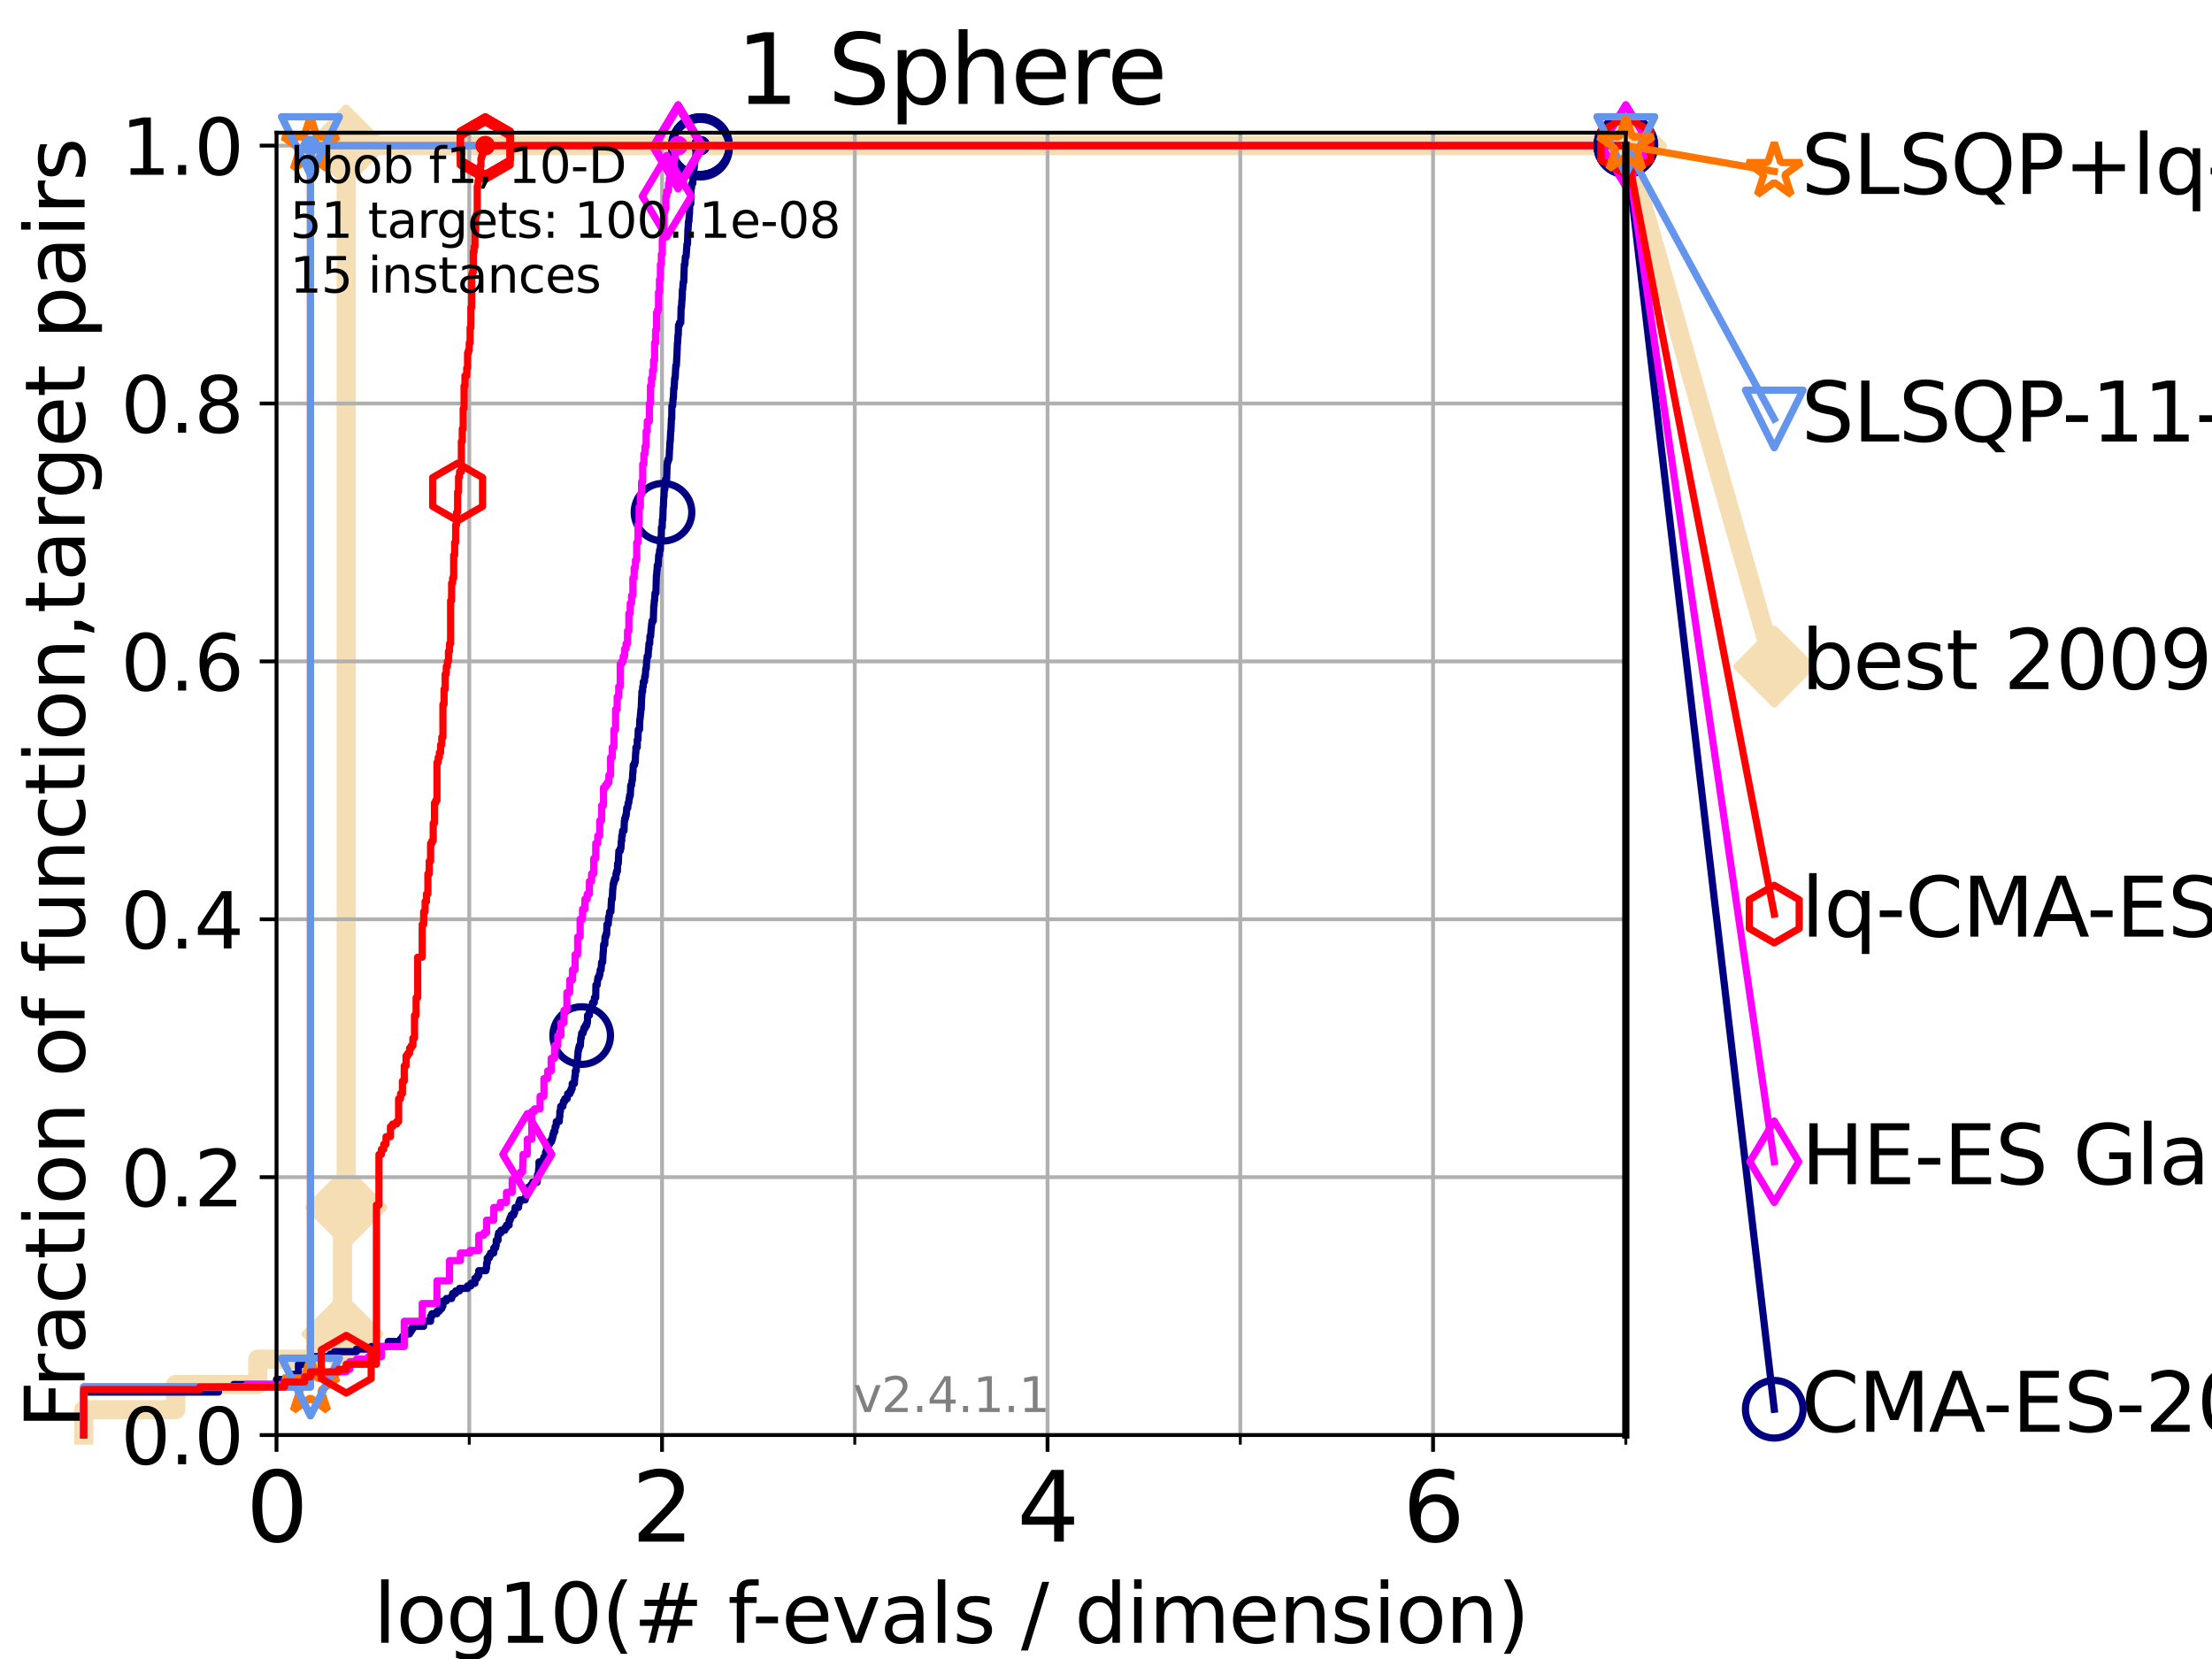 <?xml version="1.0" encoding="utf-8" standalone="no"?>
<!DOCTYPE svg PUBLIC "-//W3C//DTD SVG 1.1//EN"
  "http://www.w3.org/Graphics/SVG/1.1/DTD/svg11.dtd">
<svg height="345.6pt" version="1.1" viewBox="0 0 460.8 345.6" width="460.8pt" xmlns="http://www.w3.org/2000/svg" xmlns:xlink="http://www.w3.org/1999/xlink">
 <defs>
  <style type="text/css">*{stroke-linecap:butt;stroke-linejoin:round;}</style>
 </defs>
 <g id="figure_1">
  <g id="patch_1">
   <path d="M 0 345.6 
L 460.8 345.6 
L 460.8 0 
L 0 0 
z
" style="fill:#ffffff;"/>
  </g>
  <g id="axes_1">
   <g id="patch_2">
    <path d="M 57.6 298.944 
L 338.688 298.944 
L 338.688 27.648 
L 57.6 27.648 
z
" style="fill:#ffffff;"/>
   </g>
   <g id="line2d_1">
    <path d="M 17.445 298.944 
L 17.445 293.677 
L 36.604 293.677 
L 36.604 288.41 
L 53.709 288.41 
L 53.709 283.143 
L 65.797 283.143 
L 65.797 277.877 
L 71.35 277.877 
L 71.35 251.542 
L 72.125 251.542 
L 72.125 30.334 
L 338.688 30.334 
" style="fill:none;stroke:#f5deb3;stroke-linecap:square;stroke-width:4;"/>
   </g>
   <g id="line2d_2">
    <defs>
     <path d="M 0 7.778 
L 7.778 0 
L 0 -7.778 
L -7.778 0 
z
" id="m37cf44b18d" style="stroke:#f5deb3;stroke-linejoin:miter;stroke-width:1.5;"/>
    </defs>
    <g>
     <use style="fill:#f5deb3;stroke:#f5deb3;stroke-linejoin:miter;stroke-width:1.5;" x="71.35" xlink:href="#m37cf44b18d" y="277.877"/>
     <use style="fill:#f5deb3;stroke:#f5deb3;stroke-linejoin:miter;stroke-width:1.5;" x="72.125" xlink:href="#m37cf44b18d" y="251.542"/>
     <use style="fill:#f5deb3;stroke:#f5deb3;stroke-linejoin:miter;stroke-width:1.5;" x="72.125" xlink:href="#m37cf44b18d" y="251.542"/>
     <use style="fill:#f5deb3;stroke:#f5deb3;stroke-linejoin:miter;stroke-width:1.5;" x="72.125" xlink:href="#m37cf44b18d" y="30.334"/>
     <use style="fill:#f5deb3;stroke:#f5deb3;stroke-linejoin:miter;stroke-width:1.5;" x="72.125" xlink:href="#m37cf44b18d" y="30.334"/>
     <use style="fill:#f5deb3;stroke:#f5deb3;stroke-linejoin:miter;stroke-width:1.5;" x="338.688" xlink:href="#m37cf44b18d" y="30.334"/>
    </g>
   </g>
   <g id="line2d_3">
    <path style="fill:none;stroke:#f5deb3;stroke-linecap:square;stroke-width:4;"/>
    <g/>
   </g>
   <g id="line2d_4">
    <path d="M 338.688 30.334 
L 369.608 138.852 
" style="fill:none;stroke:#f5deb3;stroke-linecap:square;stroke-width:4;"/>
    <g>
     <use style="fill:#f5deb3;stroke:#f5deb3;stroke-linejoin:miter;stroke-width:1.5;" x="338.688" xlink:href="#m37cf44b18d" y="30.334"/>
     <use style="fill:#f5deb3;stroke:#f5deb3;stroke-linejoin:miter;stroke-width:1.5;" x="369.608" xlink:href="#m37cf44b18d" y="138.852"/>
    </g>
   </g>
   <g id="matplotlib.axis_1">
    <g id="xtick_1">
     <g id="line2d_5">
      <path clip-path="url(#p8a71a5469b)" d="M 57.6 298.944 
L 57.6 27.648 
" style="fill:none;stroke:#b0b0b0;stroke-linecap:square;stroke-width:0.8;"/>
     </g>
     <g id="line2d_6">
      <defs>
       <path d="M 0 0 
L 0 3.5 
" id="m4774e40e60" style="stroke:#000000;stroke-width:0.8;"/>
      </defs>
      <g>
       <use style="stroke:#000000;stroke-width:0.8;" x="57.6" xlink:href="#m4774e40e60" y="298.944"/>
      </g>
     </g>
     <g id="text_1">
      <!-- 0 -->
      <g transform="translate(51.237 321.141)scale(0.2 -0.2)">
       <defs>
        <path d="M 2034 4250 
Q 1547 4250 1301 3770 
Q 1056 3291 1056 2328 
Q 1056 1369 1301 889 
Q 1547 409 2034 409 
Q 2525 409 2770 889 
Q 3016 1369 3016 2328 
Q 3016 3291 2770 3770 
Q 2525 4250 2034 4250 
z
M 2034 4750 
Q 2819 4750 3233 4129 
Q 3647 3509 3647 2328 
Q 3647 1150 3233 529 
Q 2819 -91 2034 -91 
Q 1250 -91 836 529 
Q 422 1150 422 2328 
Q 422 3509 836 4129 
Q 1250 4750 2034 4750 
z
" id="DejaVuSans-30" transform="scale(0.016)"/>
       </defs>
       <use xlink:href="#DejaVuSans-30"/>
      </g>
     </g>
    </g>
    <g id="xtick_2">
     <g id="line2d_7">
      <path clip-path="url(#p8a71a5469b)" d="M 137.911 298.944 
L 137.911 27.648 
" style="fill:none;stroke:#b0b0b0;stroke-linecap:square;stroke-width:0.8;"/>
     </g>
     <g id="line2d_8">
      <g>
       <use style="stroke:#000000;stroke-width:0.8;" x="137.911" xlink:href="#m4774e40e60" y="298.944"/>
      </g>
     </g>
     <g id="text_2">
      <!-- 2 -->
      <g transform="translate(131.548 321.141)scale(0.2 -0.2)">
       <defs>
        <path d="M 1228 531 
L 3431 531 
L 3431 0 
L 469 0 
L 469 531 
Q 828 903 1448 1529 
Q 2069 2156 2228 2338 
Q 2531 2678 2651 2914 
Q 2772 3150 2772 3378 
Q 2772 3750 2511 3984 
Q 2250 4219 1831 4219 
Q 1534 4219 1204 4116 
Q 875 4013 500 3803 
L 500 4441 
Q 881 4594 1212 4672 
Q 1544 4750 1819 4750 
Q 2544 4750 2975 4387 
Q 3406 4025 3406 3419 
Q 3406 3131 3298 2873 
Q 3191 2616 2906 2266 
Q 2828 2175 2409 1742 
Q 1991 1309 1228 531 
z
" id="DejaVuSans-32" transform="scale(0.016)"/>
       </defs>
       <use xlink:href="#DejaVuSans-32"/>
      </g>
     </g>
    </g>
    <g id="xtick_3">
     <g id="line2d_9">
      <path clip-path="url(#p8a71a5469b)" d="M 218.222 298.944 
L 218.222 27.648 
" style="fill:none;stroke:#b0b0b0;stroke-linecap:square;stroke-width:0.8;"/>
     </g>
     <g id="line2d_10">
      <g>
       <use style="stroke:#000000;stroke-width:0.8;" x="218.222" xlink:href="#m4774e40e60" y="298.944"/>
      </g>
     </g>
     <g id="text_3">
      <!-- 4 -->
      <g transform="translate(211.859 321.141)scale(0.2 -0.2)">
       <defs>
        <path d="M 2419 4116 
L 825 1625 
L 2419 1625 
L 2419 4116 
z
M 2253 4666 
L 3047 4666 
L 3047 1625 
L 3713 1625 
L 3713 1100 
L 3047 1100 
L 3047 0 
L 2419 0 
L 2419 1100 
L 313 1100 
L 313 1709 
L 2253 4666 
z
" id="DejaVuSans-34" transform="scale(0.016)"/>
       </defs>
       <use xlink:href="#DejaVuSans-34"/>
      </g>
     </g>
    </g>
    <g id="xtick_4">
     <g id="line2d_11">
      <path clip-path="url(#p8a71a5469b)" d="M 298.533 298.944 
L 298.533 27.648 
" style="fill:none;stroke:#b0b0b0;stroke-linecap:square;stroke-width:0.8;"/>
     </g>
     <g id="line2d_12">
      <g>
       <use style="stroke:#000000;stroke-width:0.8;" x="298.533" xlink:href="#m4774e40e60" y="298.944"/>
      </g>
     </g>
     <g id="text_4">
      <!-- 6 -->
      <g transform="translate(292.17 321.141)scale(0.2 -0.2)">
       <defs>
        <path d="M 2113 2584 
Q 1688 2584 1439 2293 
Q 1191 2003 1191 1497 
Q 1191 994 1439 701 
Q 1688 409 2113 409 
Q 2538 409 2786 701 
Q 3034 994 3034 1497 
Q 3034 2003 2786 2293 
Q 2538 2584 2113 2584 
z
M 3366 4563 
L 3366 3988 
Q 3128 4100 2886 4159 
Q 2644 4219 2406 4219 
Q 1781 4219 1451 3797 
Q 1122 3375 1075 2522 
Q 1259 2794 1537 2939 
Q 1816 3084 2150 3084 
Q 2853 3084 3261 2657 
Q 3669 2231 3669 1497 
Q 3669 778 3244 343 
Q 2819 -91 2113 -91 
Q 1303 -91 875 529 
Q 447 1150 447 2328 
Q 447 3434 972 4092 
Q 1497 4750 2381 4750 
Q 2619 4750 2861 4703 
Q 3103 4656 3366 4563 
z
" id="DejaVuSans-36" transform="scale(0.016)"/>
       </defs>
       <use xlink:href="#DejaVuSans-36"/>
      </g>
     </g>
    </g>
    <g id="xtick_5">
     <g id="line2d_13">
      <path clip-path="url(#p8a71a5469b)" d="M 97.755 298.944 
L 97.755 27.648 
" style="fill:none;stroke:#b0b0b0;stroke-linecap:square;stroke-width:0.8;"/>
     </g>
     <g id="line2d_14">
      <defs>
       <path d="M 0 0 
L 0 2 
" id="m049e4e1136" style="stroke:#000000;stroke-width:0.6;"/>
      </defs>
      <g>
       <use style="stroke:#000000;stroke-width:0.6;" x="97.755" xlink:href="#m049e4e1136" y="298.944"/>
      </g>
     </g>
    </g>
    <g id="xtick_6">
     <g id="line2d_15">
      <path clip-path="url(#p8a71a5469b)" d="M 178.066 298.944 
L 178.066 27.648 
" style="fill:none;stroke:#b0b0b0;stroke-linecap:square;stroke-width:0.8;"/>
     </g>
     <g id="line2d_16">
      <g>
       <use style="stroke:#000000;stroke-width:0.6;" x="178.066" xlink:href="#m049e4e1136" y="298.944"/>
      </g>
     </g>
    </g>
    <g id="xtick_7">
     <g id="line2d_17">
      <path clip-path="url(#p8a71a5469b)" d="M 258.377 298.944 
L 258.377 27.648 
" style="fill:none;stroke:#b0b0b0;stroke-linecap:square;stroke-width:0.8;"/>
     </g>
     <g id="line2d_18">
      <g>
       <use style="stroke:#000000;stroke-width:0.6;" x="258.377" xlink:href="#m049e4e1136" y="298.944"/>
      </g>
     </g>
    </g>
    <g id="xtick_8">
     <g id="line2d_19">
      <path clip-path="url(#p8a71a5469b)" d="M 338.688 298.944 
L 338.688 27.648 
" style="fill:none;stroke:#b0b0b0;stroke-linecap:square;stroke-width:0.8;"/>
     </g>
     <g id="line2d_20">
      <g>
       <use style="stroke:#000000;stroke-width:0.6;" x="338.688" xlink:href="#m049e4e1136" y="298.944"/>
      </g>
     </g>
    </g>
    <g id="text_5">
     <!-- log10(# f-evals / dimension) -->
     <g transform="translate(77.764 342.218)scale(0.17 -0.17)">
      <defs>
       <path d="M 603 4863 
L 1178 4863 
L 1178 0 
L 603 0 
L 603 4863 
z
" id="DejaVuSans-6c" transform="scale(0.016)"/>
       <path d="M 1959 3097 
Q 1497 3097 1228 2736 
Q 959 2375 959 1747 
Q 959 1119 1226 758 
Q 1494 397 1959 397 
Q 2419 397 2687 759 
Q 2956 1122 2956 1747 
Q 2956 2369 2687 2733 
Q 2419 3097 1959 3097 
z
M 1959 3584 
Q 2709 3584 3137 3096 
Q 3566 2609 3566 1747 
Q 3566 888 3137 398 
Q 2709 -91 1959 -91 
Q 1206 -91 779 398 
Q 353 888 353 1747 
Q 353 2609 779 3096 
Q 1206 3584 1959 3584 
z
" id="DejaVuSans-6f" transform="scale(0.016)"/>
       <path d="M 2906 1791 
Q 2906 2416 2648 2759 
Q 2391 3103 1925 3103 
Q 1463 3103 1205 2759 
Q 947 2416 947 1791 
Q 947 1169 1205 825 
Q 1463 481 1925 481 
Q 2391 481 2648 825 
Q 2906 1169 2906 1791 
z
M 3481 434 
Q 3481 -459 3084 -895 
Q 2688 -1331 1869 -1331 
Q 1566 -1331 1297 -1286 
Q 1028 -1241 775 -1147 
L 775 -588 
Q 1028 -725 1275 -790 
Q 1522 -856 1778 -856 
Q 2344 -856 2625 -561 
Q 2906 -266 2906 331 
L 2906 616 
Q 2728 306 2450 153 
Q 2172 0 1784 0 
Q 1141 0 747 490 
Q 353 981 353 1791 
Q 353 2603 747 3093 
Q 1141 3584 1784 3584 
Q 2172 3584 2450 3431 
Q 2728 3278 2906 2969 
L 2906 3500 
L 3481 3500 
L 3481 434 
z
" id="DejaVuSans-67" transform="scale(0.016)"/>
       <path d="M 794 531 
L 1825 531 
L 1825 4091 
L 703 3866 
L 703 4441 
L 1819 4666 
L 2450 4666 
L 2450 531 
L 3481 531 
L 3481 0 
L 794 0 
L 794 531 
z
" id="DejaVuSans-31" transform="scale(0.016)"/>
       <path d="M 1984 4856 
Q 1566 4138 1362 3434 
Q 1159 2731 1159 2009 
Q 1159 1288 1364 580 
Q 1569 -128 1984 -844 
L 1484 -844 
Q 1016 -109 783 600 
Q 550 1309 550 2009 
Q 550 2706 781 3412 
Q 1013 4119 1484 4856 
L 1984 4856 
z
" id="DejaVuSans-28" transform="scale(0.016)"/>
       <path d="M 3272 2816 
L 2363 2816 
L 2100 1772 
L 3016 1772 
L 3272 2816 
z
M 2803 4594 
L 2478 3297 
L 3391 3297 
L 3719 4594 
L 4219 4594 
L 3897 3297 
L 4872 3297 
L 4872 2816 
L 3775 2816 
L 3519 1772 
L 4513 1772 
L 4513 1294 
L 3397 1294 
L 3072 0 
L 2572 0 
L 2894 1294 
L 1978 1294 
L 1656 0 
L 1153 0 
L 1478 1294 
L 494 1294 
L 494 1772 
L 1594 1772 
L 1856 2816 
L 850 2816 
L 850 3297 
L 1978 3297 
L 2297 4594 
L 2803 4594 
z
" id="DejaVuSans-23" transform="scale(0.016)"/>
       <path id="DejaVuSans-20" transform="scale(0.016)"/>
       <path d="M 2375 4863 
L 2375 4384 
L 1825 4384 
Q 1516 4384 1395 4259 
Q 1275 4134 1275 3809 
L 1275 3500 
L 2222 3500 
L 2222 3053 
L 1275 3053 
L 1275 0 
L 697 0 
L 697 3053 
L 147 3053 
L 147 3500 
L 697 3500 
L 697 3744 
Q 697 4328 969 4595 
Q 1241 4863 1831 4863 
L 2375 4863 
z
" id="DejaVuSans-66" transform="scale(0.016)"/>
       <path d="M 313 2009 
L 1997 2009 
L 1997 1497 
L 313 1497 
L 313 2009 
z
" id="DejaVuSans-2d" transform="scale(0.016)"/>
       <path d="M 3597 1894 
L 3597 1613 
L 953 1613 
Q 991 1019 1311 708 
Q 1631 397 2203 397 
Q 2534 397 2845 478 
Q 3156 559 3463 722 
L 3463 178 
Q 3153 47 2828 -22 
Q 2503 -91 2169 -91 
Q 1331 -91 842 396 
Q 353 884 353 1716 
Q 353 2575 817 3079 
Q 1281 3584 2069 3584 
Q 2775 3584 3186 3129 
Q 3597 2675 3597 1894 
z
M 3022 2063 
Q 3016 2534 2758 2815 
Q 2500 3097 2075 3097 
Q 1594 3097 1305 2825 
Q 1016 2553 972 2059 
L 3022 2063 
z
" id="DejaVuSans-65" transform="scale(0.016)"/>
       <path d="M 191 3500 
L 800 3500 
L 1894 563 
L 2988 3500 
L 3597 3500 
L 2284 0 
L 1503 0 
L 191 3500 
z
" id="DejaVuSans-76" transform="scale(0.016)"/>
       <path d="M 2194 1759 
Q 1497 1759 1228 1600 
Q 959 1441 959 1056 
Q 959 750 1161 570 
Q 1363 391 1709 391 
Q 2188 391 2477 730 
Q 2766 1069 2766 1631 
L 2766 1759 
L 2194 1759 
z
M 3341 1997 
L 3341 0 
L 2766 0 
L 2766 531 
Q 2569 213 2275 61 
Q 1981 -91 1556 -91 
Q 1019 -91 701 211 
Q 384 513 384 1019 
Q 384 1609 779 1909 
Q 1175 2209 1959 2209 
L 2766 2209 
L 2766 2266 
Q 2766 2663 2505 2880 
Q 2244 3097 1772 3097 
Q 1472 3097 1187 3025 
Q 903 2953 641 2809 
L 641 3341 
Q 956 3463 1253 3523 
Q 1550 3584 1831 3584 
Q 2591 3584 2966 3190 
Q 3341 2797 3341 1997 
z
" id="DejaVuSans-61" transform="scale(0.016)"/>
       <path d="M 2834 3397 
L 2834 2853 
Q 2591 2978 2328 3040 
Q 2066 3103 1784 3103 
Q 1356 3103 1142 2972 
Q 928 2841 928 2578 
Q 928 2378 1081 2264 
Q 1234 2150 1697 2047 
L 1894 2003 
Q 2506 1872 2764 1633 
Q 3022 1394 3022 966 
Q 3022 478 2636 193 
Q 2250 -91 1575 -91 
Q 1294 -91 989 -36 
Q 684 19 347 128 
L 347 722 
Q 666 556 975 473 
Q 1284 391 1588 391 
Q 1994 391 2212 530 
Q 2431 669 2431 922 
Q 2431 1156 2273 1281 
Q 2116 1406 1581 1522 
L 1381 1569 
Q 847 1681 609 1914 
Q 372 2147 372 2553 
Q 372 3047 722 3315 
Q 1072 3584 1716 3584 
Q 2034 3584 2315 3537 
Q 2597 3491 2834 3397 
z
" id="DejaVuSans-73" transform="scale(0.016)"/>
       <path d="M 1625 4666 
L 2156 4666 
L 531 -594 
L 0 -594 
L 1625 4666 
z
" id="DejaVuSans-2f" transform="scale(0.016)"/>
       <path d="M 2906 2969 
L 2906 4863 
L 3481 4863 
L 3481 0 
L 2906 0 
L 2906 525 
Q 2725 213 2448 61 
Q 2172 -91 1784 -91 
Q 1150 -91 751 415 
Q 353 922 353 1747 
Q 353 2572 751 3078 
Q 1150 3584 1784 3584 
Q 2172 3584 2448 3432 
Q 2725 3281 2906 2969 
z
M 947 1747 
Q 947 1113 1208 752 
Q 1469 391 1925 391 
Q 2381 391 2643 752 
Q 2906 1113 2906 1747 
Q 2906 2381 2643 2742 
Q 2381 3103 1925 3103 
Q 1469 3103 1208 2742 
Q 947 2381 947 1747 
z
" id="DejaVuSans-64" transform="scale(0.016)"/>
       <path d="M 603 3500 
L 1178 3500 
L 1178 0 
L 603 0 
L 603 3500 
z
M 603 4863 
L 1178 4863 
L 1178 4134 
L 603 4134 
L 603 4863 
z
" id="DejaVuSans-69" transform="scale(0.016)"/>
       <path d="M 3328 2828 
Q 3544 3216 3844 3400 
Q 4144 3584 4550 3584 
Q 5097 3584 5394 3201 
Q 5691 2819 5691 2113 
L 5691 0 
L 5113 0 
L 5113 2094 
Q 5113 2597 4934 2840 
Q 4756 3084 4391 3084 
Q 3944 3084 3684 2787 
Q 3425 2491 3425 1978 
L 3425 0 
L 2847 0 
L 2847 2094 
Q 2847 2600 2669 2842 
Q 2491 3084 2119 3084 
Q 1678 3084 1418 2786 
Q 1159 2488 1159 1978 
L 1159 0 
L 581 0 
L 581 3500 
L 1159 3500 
L 1159 2956 
Q 1356 3278 1631 3431 
Q 1906 3584 2284 3584 
Q 2666 3584 2933 3390 
Q 3200 3197 3328 2828 
z
" id="DejaVuSans-6d" transform="scale(0.016)"/>
       <path d="M 3513 2113 
L 3513 0 
L 2938 0 
L 2938 2094 
Q 2938 2591 2744 2837 
Q 2550 3084 2163 3084 
Q 1697 3084 1428 2787 
Q 1159 2491 1159 1978 
L 1159 0 
L 581 0 
L 581 3500 
L 1159 3500 
L 1159 2956 
Q 1366 3272 1645 3428 
Q 1925 3584 2291 3584 
Q 2894 3584 3203 3211 
Q 3513 2838 3513 2113 
z
" id="DejaVuSans-6e" transform="scale(0.016)"/>
       <path d="M 513 4856 
L 1013 4856 
Q 1481 4119 1714 3412 
Q 1947 2706 1947 2009 
Q 1947 1309 1714 600 
Q 1481 -109 1013 -844 
L 513 -844 
Q 928 -128 1133 580 
Q 1338 1288 1338 2009 
Q 1338 2731 1133 3434 
Q 928 4138 513 4856 
z
" id="DejaVuSans-29" transform="scale(0.016)"/>
      </defs>
      <use xlink:href="#DejaVuSans-6c"/>
      <use x="27.783" xlink:href="#DejaVuSans-6f"/>
      <use x="88.965" xlink:href="#DejaVuSans-67"/>
      <use x="152.441" xlink:href="#DejaVuSans-31"/>
      <use x="216.064" xlink:href="#DejaVuSans-30"/>
      <use x="279.688" xlink:href="#DejaVuSans-28"/>
      <use x="318.701" xlink:href="#DejaVuSans-23"/>
      <use x="402.49" xlink:href="#DejaVuSans-20"/>
      <use x="434.277" xlink:href="#DejaVuSans-66"/>
      <use x="463.982" xlink:href="#DejaVuSans-2d"/>
      <use x="500.066" xlink:href="#DejaVuSans-65"/>
      <use x="561.59" xlink:href="#DejaVuSans-76"/>
      <use x="620.77" xlink:href="#DejaVuSans-61"/>
      <use x="682.049" xlink:href="#DejaVuSans-6c"/>
      <use x="709.832" xlink:href="#DejaVuSans-73"/>
      <use x="761.932" xlink:href="#DejaVuSans-20"/>
      <use x="793.719" xlink:href="#DejaVuSans-2f"/>
      <use x="827.41" xlink:href="#DejaVuSans-20"/>
      <use x="859.197" xlink:href="#DejaVuSans-64"/>
      <use x="922.674" xlink:href="#DejaVuSans-69"/>
      <use x="950.457" xlink:href="#DejaVuSans-6d"/>
      <use x="1047.869" xlink:href="#DejaVuSans-65"/>
      <use x="1109.393" xlink:href="#DejaVuSans-6e"/>
      <use x="1172.771" xlink:href="#DejaVuSans-73"/>
      <use x="1224.871" xlink:href="#DejaVuSans-69"/>
      <use x="1252.654" xlink:href="#DejaVuSans-6f"/>
      <use x="1313.836" xlink:href="#DejaVuSans-6e"/>
      <use x="1377.215" xlink:href="#DejaVuSans-29"/>
     </g>
    </g>
   </g>
   <g id="matplotlib.axis_2">
    <g id="ytick_1">
     <g id="line2d_21">
      <path clip-path="url(#p8a71a5469b)" d="M 57.6 298.944 
L 338.688 298.944 
" style="fill:none;stroke:#b0b0b0;stroke-linecap:square;stroke-width:0.8;"/>
     </g>
     <g id="line2d_22">
      <defs>
       <path d="M 0 0 
L -3.5 0 
" id="mac0bb04665" style="stroke:#000000;stroke-width:0.8;"/>
      </defs>
      <g>
       <use style="stroke:#000000;stroke-width:0.8;" x="57.6" xlink:href="#mac0bb04665" y="298.944"/>
      </g>
     </g>
     <g id="text_6">
      <!-- 0.0 -->
      <g transform="translate(25.155 305.023)scale(0.16 -0.16)">
       <defs>
        <path d="M 684 794 
L 1344 794 
L 1344 0 
L 684 0 
L 684 794 
z
" id="DejaVuSans-2e" transform="scale(0.016)"/>
       </defs>
       <use xlink:href="#DejaVuSans-30"/>
       <use x="63.623" xlink:href="#DejaVuSans-2e"/>
       <use x="95.41" xlink:href="#DejaVuSans-30"/>
      </g>
     </g>
    </g>
    <g id="ytick_2">
     <g id="line2d_23">
      <path clip-path="url(#p8a71a5469b)" d="M 57.6 245.222 
L 338.688 245.222 
" style="fill:none;stroke:#b0b0b0;stroke-linecap:square;stroke-width:0.8;"/>
     </g>
     <g id="line2d_24">
      <g>
       <use style="stroke:#000000;stroke-width:0.8;" x="57.6" xlink:href="#mac0bb04665" y="245.222"/>
      </g>
     </g>
     <g id="text_7">
      <!-- 0.2 -->
      <g transform="translate(25.155 251.301)scale(0.16 -0.16)">
       <use xlink:href="#DejaVuSans-30"/>
       <use x="63.623" xlink:href="#DejaVuSans-2e"/>
       <use x="95.41" xlink:href="#DejaVuSans-32"/>
      </g>
     </g>
    </g>
    <g id="ytick_3">
     <g id="line2d_25">
      <path clip-path="url(#p8a71a5469b)" d="M 57.6 191.5 
L 338.688 191.5 
" style="fill:none;stroke:#b0b0b0;stroke-linecap:square;stroke-width:0.8;"/>
     </g>
     <g id="line2d_26">
      <g>
       <use style="stroke:#000000;stroke-width:0.8;" x="57.6" xlink:href="#mac0bb04665" y="191.5"/>
      </g>
     </g>
     <g id="text_8">
      <!-- 0.4 -->
      <g transform="translate(25.155 197.579)scale(0.16 -0.16)">
       <use xlink:href="#DejaVuSans-30"/>
       <use x="63.623" xlink:href="#DejaVuSans-2e"/>
       <use x="95.41" xlink:href="#DejaVuSans-34"/>
      </g>
     </g>
    </g>
    <g id="ytick_4">
     <g id="line2d_27">
      <path clip-path="url(#p8a71a5469b)" d="M 57.6 137.778 
L 338.688 137.778 
" style="fill:none;stroke:#b0b0b0;stroke-linecap:square;stroke-width:0.8;"/>
     </g>
     <g id="line2d_28">
      <g>
       <use style="stroke:#000000;stroke-width:0.8;" x="57.6" xlink:href="#mac0bb04665" y="137.778"/>
      </g>
     </g>
     <g id="text_9">
      <!-- 0.6 -->
      <g transform="translate(25.155 143.857)scale(0.16 -0.16)">
       <use xlink:href="#DejaVuSans-30"/>
       <use x="63.623" xlink:href="#DejaVuSans-2e"/>
       <use x="95.41" xlink:href="#DejaVuSans-36"/>
      </g>
     </g>
    </g>
    <g id="ytick_5">
     <g id="line2d_29">
      <path clip-path="url(#p8a71a5469b)" d="M 57.6 84.056 
L 338.688 84.056 
" style="fill:none;stroke:#b0b0b0;stroke-linecap:square;stroke-width:0.8;"/>
     </g>
     <g id="line2d_30">
      <g>
       <use style="stroke:#000000;stroke-width:0.8;" x="57.6" xlink:href="#mac0bb04665" y="84.056"/>
      </g>
     </g>
     <g id="text_10">
      <!-- 0.8 -->
      <g transform="translate(25.155 90.135)scale(0.16 -0.16)">
       <defs>
        <path d="M 2034 2216 
Q 1584 2216 1326 1975 
Q 1069 1734 1069 1313 
Q 1069 891 1326 650 
Q 1584 409 2034 409 
Q 2484 409 2743 651 
Q 3003 894 3003 1313 
Q 3003 1734 2745 1975 
Q 2488 2216 2034 2216 
z
M 1403 2484 
Q 997 2584 770 2862 
Q 544 3141 544 3541 
Q 544 4100 942 4425 
Q 1341 4750 2034 4750 
Q 2731 4750 3128 4425 
Q 3525 4100 3525 3541 
Q 3525 3141 3298 2862 
Q 3072 2584 2669 2484 
Q 3125 2378 3379 2068 
Q 3634 1759 3634 1313 
Q 3634 634 3220 271 
Q 2806 -91 2034 -91 
Q 1263 -91 848 271 
Q 434 634 434 1313 
Q 434 1759 690 2068 
Q 947 2378 1403 2484 
z
M 1172 3481 
Q 1172 3119 1398 2916 
Q 1625 2713 2034 2713 
Q 2441 2713 2670 2916 
Q 2900 3119 2900 3481 
Q 2900 3844 2670 4047 
Q 2441 4250 2034 4250 
Q 1625 4250 1398 4047 
Q 1172 3844 1172 3481 
z
" id="DejaVuSans-38" transform="scale(0.016)"/>
       </defs>
       <use xlink:href="#DejaVuSans-30"/>
       <use x="63.623" xlink:href="#DejaVuSans-2e"/>
       <use x="95.41" xlink:href="#DejaVuSans-38"/>
      </g>
     </g>
    </g>
    <g id="ytick_6">
     <g id="line2d_31">
      <path clip-path="url(#p8a71a5469b)" d="M 57.6 30.334 
L 338.688 30.334 
" style="fill:none;stroke:#b0b0b0;stroke-linecap:square;stroke-width:0.8;"/>
     </g>
     <g id="line2d_32">
      <g>
       <use style="stroke:#000000;stroke-width:0.8;" x="57.6" xlink:href="#mac0bb04665" y="30.334"/>
      </g>
     </g>
     <g id="text_11">
      <!-- 1.0 -->
      <g transform="translate(25.155 36.413)scale(0.16 -0.16)">
       <use xlink:href="#DejaVuSans-31"/>
       <use x="63.623" xlink:href="#DejaVuSans-2e"/>
       <use x="95.41" xlink:href="#DejaVuSans-30"/>
      </g>
     </g>
    </g>
    <g id="text_12">
     <!-- Fraction of function,target pairs -->
     <g transform="translate(17.62 297.681)rotate(-90)scale(0.17 -0.17)">
      <defs>
       <path d="M 628 4666 
L 3309 4666 
L 3309 4134 
L 1259 4134 
L 1259 2759 
L 3109 2759 
L 3109 2228 
L 1259 2228 
L 1259 0 
L 628 0 
L 628 4666 
z
" id="DejaVuSans-46" transform="scale(0.016)"/>
       <path d="M 2631 2963 
Q 2534 3019 2420 3045 
Q 2306 3072 2169 3072 
Q 1681 3072 1420 2755 
Q 1159 2438 1159 1844 
L 1159 0 
L 581 0 
L 581 3500 
L 1159 3500 
L 1159 2956 
Q 1341 3275 1631 3429 
Q 1922 3584 2338 3584 
Q 2397 3584 2469 3576 
Q 2541 3569 2628 3553 
L 2631 2963 
z
" id="DejaVuSans-72" transform="scale(0.016)"/>
       <path d="M 3122 3366 
L 3122 2828 
Q 2878 2963 2633 3030 
Q 2388 3097 2138 3097 
Q 1578 3097 1268 2742 
Q 959 2388 959 1747 
Q 959 1106 1268 751 
Q 1578 397 2138 397 
Q 2388 397 2633 464 
Q 2878 531 3122 666 
L 3122 134 
Q 2881 22 2623 -34 
Q 2366 -91 2075 -91 
Q 1284 -91 818 406 
Q 353 903 353 1747 
Q 353 2603 823 3093 
Q 1294 3584 2113 3584 
Q 2378 3584 2631 3529 
Q 2884 3475 3122 3366 
z
" id="DejaVuSans-63" transform="scale(0.016)"/>
       <path d="M 1172 4494 
L 1172 3500 
L 2356 3500 
L 2356 3053 
L 1172 3053 
L 1172 1153 
Q 1172 725 1289 603 
Q 1406 481 1766 481 
L 2356 481 
L 2356 0 
L 1766 0 
Q 1100 0 847 248 
Q 594 497 594 1153 
L 594 3053 
L 172 3053 
L 172 3500 
L 594 3500 
L 594 4494 
L 1172 4494 
z
" id="DejaVuSans-74" transform="scale(0.016)"/>
       <path d="M 544 1381 
L 544 3500 
L 1119 3500 
L 1119 1403 
Q 1119 906 1312 657 
Q 1506 409 1894 409 
Q 2359 409 2629 706 
Q 2900 1003 2900 1516 
L 2900 3500 
L 3475 3500 
L 3475 0 
L 2900 0 
L 2900 538 
Q 2691 219 2414 64 
Q 2138 -91 1772 -91 
Q 1169 -91 856 284 
Q 544 659 544 1381 
z
M 1991 3584 
L 1991 3584 
z
" id="DejaVuSans-75" transform="scale(0.016)"/>
       <path d="M 750 794 
L 1409 794 
L 1409 256 
L 897 -744 
L 494 -744 
L 750 256 
L 750 794 
z
" id="DejaVuSans-2c" transform="scale(0.016)"/>
       <path d="M 1159 525 
L 1159 -1331 
L 581 -1331 
L 581 3500 
L 1159 3500 
L 1159 2969 
Q 1341 3281 1617 3432 
Q 1894 3584 2278 3584 
Q 2916 3584 3314 3078 
Q 3713 2572 3713 1747 
Q 3713 922 3314 415 
Q 2916 -91 2278 -91 
Q 1894 -91 1617 61 
Q 1341 213 1159 525 
z
M 3116 1747 
Q 3116 2381 2855 2742 
Q 2594 3103 2138 3103 
Q 1681 3103 1420 2742 
Q 1159 2381 1159 1747 
Q 1159 1113 1420 752 
Q 1681 391 2138 391 
Q 2594 391 2855 752 
Q 3116 1113 3116 1747 
z
" id="DejaVuSans-70" transform="scale(0.016)"/>
      </defs>
      <use xlink:href="#DejaVuSans-46"/>
      <use x="50.27" xlink:href="#DejaVuSans-72"/>
      <use x="91.383" xlink:href="#DejaVuSans-61"/>
      <use x="152.662" xlink:href="#DejaVuSans-63"/>
      <use x="207.643" xlink:href="#DejaVuSans-74"/>
      <use x="246.852" xlink:href="#DejaVuSans-69"/>
      <use x="274.635" xlink:href="#DejaVuSans-6f"/>
      <use x="335.816" xlink:href="#DejaVuSans-6e"/>
      <use x="399.195" xlink:href="#DejaVuSans-20"/>
      <use x="430.982" xlink:href="#DejaVuSans-6f"/>
      <use x="492.164" xlink:href="#DejaVuSans-66"/>
      <use x="527.369" xlink:href="#DejaVuSans-20"/>
      <use x="559.156" xlink:href="#DejaVuSans-66"/>
      <use x="594.361" xlink:href="#DejaVuSans-75"/>
      <use x="657.74" xlink:href="#DejaVuSans-6e"/>
      <use x="721.119" xlink:href="#DejaVuSans-63"/>
      <use x="776.1" xlink:href="#DejaVuSans-74"/>
      <use x="815.309" xlink:href="#DejaVuSans-69"/>
      <use x="843.092" xlink:href="#DejaVuSans-6f"/>
      <use x="904.273" xlink:href="#DejaVuSans-6e"/>
      <use x="967.652" xlink:href="#DejaVuSans-2c"/>
      <use x="999.439" xlink:href="#DejaVuSans-74"/>
      <use x="1038.648" xlink:href="#DejaVuSans-61"/>
      <use x="1099.928" xlink:href="#DejaVuSans-72"/>
      <use x="1139.291" xlink:href="#DejaVuSans-67"/>
      <use x="1202.768" xlink:href="#DejaVuSans-65"/>
      <use x="1264.291" xlink:href="#DejaVuSans-74"/>
      <use x="1303.5" xlink:href="#DejaVuSans-20"/>
      <use x="1335.287" xlink:href="#DejaVuSans-70"/>
      <use x="1398.764" xlink:href="#DejaVuSans-61"/>
      <use x="1460.043" xlink:href="#DejaVuSans-69"/>
      <use x="1487.826" xlink:href="#DejaVuSans-72"/>
      <use x="1528.939" xlink:href="#DejaVuSans-73"/>
     </g>
    </g>
   </g>
   <g id="line2d_33">
    <defs>
     <path d="M 0 1.5 
C 0.398 1.5 0.779 1.342 1.061 1.061 
C 1.342 0.779 1.5 0.398 1.5 0 
C 1.5 -0.398 1.342 -0.779 1.061 -1.061 
C 0.779 -1.342 0.398 -1.5 0 -1.5 
C -0.398 -1.5 -0.779 -1.342 -1.061 -1.061 
C -1.342 -0.779 -1.5 -0.398 -1.5 0 
C -1.5 0.398 -1.342 0.779 -1.061 1.061 
C -0.779 1.342 -0.398 1.5 0 1.5 
z
" id="ma0ca106849" style="stroke:#f5deb3;"/>
    </defs>
    <g>
     <use style="fill:#f5deb3;stroke:#f5deb3;" x="72.125" xlink:href="#ma0ca106849" y="30.334"/>
     <use style="fill:#f5deb3;stroke:#f5deb3;" x="72.125" xlink:href="#ma0ca106849" y="30.334"/>
    </g>
   </g>
   <g id="line2d_34">
    <defs>
     <path d="M 0 1.5 
C 0.398 1.5 0.779 1.342 1.061 1.061 
C 1.342 0.779 1.5 0.398 1.5 0 
C 1.5 -0.398 1.342 -0.779 1.061 -1.061 
C 0.779 -1.342 0.398 -1.5 0 -1.5 
C -0.398 -1.5 -0.779 -1.342 -1.061 -1.061 
C -1.342 -0.779 -1.5 -0.398 -1.5 0 
C -1.5 0.398 -1.342 0.779 -1.061 1.061 
C -0.779 1.342 -0.398 1.5 0 1.5 
z
" id="m402832d4a0" style="stroke:#000080;"/>
    </defs>
    <g>
     <use style="fill:#000080;stroke:#000080;" x="145.921" xlink:href="#m402832d4a0" y="30.334"/>
     <use style="fill:#000080;stroke:#000080;" x="145.921" xlink:href="#m402832d4a0" y="30.334"/>
    </g>
   </g>
   <g id="line2d_35">
    <path d="M 17.445 298.944 
L 17.445 289.99 
L 45.512 289.99 
L 45.512 288.937 
L 48.692 288.937 
L 48.692 288.41 
L 57.6 288.41 
L 57.6 287.357 
L 60.78 287.357 
L 60.78 286.304 
L 62.175 286.304 
L 62.175 284.197 
L 64.671 284.197 
L 64.671 282.617 
L 68.793 282.617 
L 68.793 282.09 
L 69.688 282.09 
L 69.688 281.563 
L 74.263 281.563 
L 74.263 281.037 
L 77.331 281.037 
L 77.331 280.51 
L 80.881 280.51 
L 80.881 279.457 
L 83.438 279.457 
L 83.438 278.93 
L 83.83 278.93 
L 83.83 278.403 
L 84.213 278.403 
L 84.213 277.877 
L 85.315 277.877 
L 85.315 277.35 
L 85.667 277.35 
L 85.667 276.823 
L 86.013 276.823 
L 86.013 276.296 
L 88.256 276.296 
L 88.256 275.243 
L 89.698 275.243 
L 89.698 274.19 
L 89.973 274.19 
L 89.973 273.663 
L 91.03 273.663 
L 91.03 273.136 
L 91.535 273.136 
L 91.535 272.61 
L 92.027 272.61 
L 92.027 272.083 
L 92.267 272.083 
L 92.267 271.03 
L 92.969 271.03 
L 92.969 270.503 
L 94.081 270.503 
L 94.081 269.976 
L 94.295 269.976 
L 94.295 269.45 
L 94.921 269.45 
L 94.921 268.923 
L 95.723 268.923 
L 95.723 268.396 
L 97.403 268.396 
L 97.403 267.87 
L 98.101 267.87 
L 98.101 267.343 
L 98.935 267.343 
L 98.935 266.289 
L 99.418 266.289 
L 99.418 265.763 
L 99.732 265.763 
L 99.732 264.709 
L 101.223 264.709 
L 101.223 264.183 
L 101.366 264.183 
L 101.366 263.129 
L 101.507 263.129 
L 101.507 262.076 
L 101.924 262.076 
L 101.924 261.549 
L 102.196 261.549 
L 102.196 261.023 
L 102.859 261.023 
L 102.859 259.969 
L 103.246 259.969 
L 103.246 259.443 
L 103.372 259.443 
L 103.372 258.389 
L 103.747 258.389 
L 103.747 257.336 
L 103.871 257.336 
L 103.871 256.809 
L 104.355 256.809 
L 104.355 256.282 
L 105.172 256.282 
L 105.172 255.756 
L 105.51 255.756 
L 105.51 255.229 
L 106.061 255.229 
L 106.061 254.176 
L 106.276 254.176 
L 106.276 253.649 
L 106.489 253.649 
L 106.489 253.122 
L 107.009 253.122 
L 107.009 252.596 
L 107.213 252.596 
L 107.314 251.542 
L 108.006 251.542 
L 108.103 250.489 
L 108.294 250.489 
L 108.294 249.962 
L 109.402 249.962 
L 109.402 249.436 
L 109.58 249.436 
L 109.668 248.382 
L 110.017 248.382 
L 110.017 247.329 
L 110.611 247.329 
L 110.611 246.802 
L 110.942 246.802 
L 110.942 246.275 
L 111.897 246.275 
L 111.975 244.695 
L 112.128 244.695 
L 112.205 243.642 
L 112.281 243.642 
L 112.281 242.062 
L 113.095 242.062 
L 113.095 241.535 
L 113.311 241.535 
L 113.311 241.009 
L 113.595 241.009 
L 113.665 239.955 
L 113.874 239.955 
L 113.874 238.375 
L 114.486 238.375 
L 114.486 237.848 
L 114.882 237.848 
L 114.882 237.322 
L 115.077 237.322 
L 115.077 236.795 
L 115.206 236.795 
L 115.206 236.268 
L 115.333 236.268 
L 115.333 235.742 
L 115.586 235.742 
L 115.649 234.688 
L 115.835 234.688 
L 115.897 233.635 
L 116.503 233.635 
L 116.562 232.582 
L 116.621 232.582 
L 116.621 231.528 
L 116.739 231.528 
L 116.798 230.475 
L 117.26 230.475 
L 117.26 229.948 
L 117.373 229.948 
L 117.373 229.421 
L 117.654 229.421 
L 117.654 228.895 
L 118.149 228.895 
L 118.257 227.841 
L 118.734 227.841 
L 118.734 227.315 
L 118.994 227.315 
L 118.994 226.788 
L 119.199 226.788 
L 119.199 225.735 
L 119.652 225.735 
L 119.752 224.155 
L 119.85 224.155 
L 119.85 223.101 
L 120.045 223.101 
L 120.094 221.521 
L 120.239 221.521 
L 120.335 219.941 
L 120.382 219.941 
L 120.43 218.888 
L 120.525 218.888 
L 120.525 218.361 
L 120.666 218.361 
L 120.666 217.834 
L 120.899 217.834 
L 120.991 216.254 
L 121.083 216.254 
L 121.174 215.201 
L 121.49 215.201 
L 121.49 214.674 
L 121.624 214.674 
L 121.624 214.148 
L 121.931 214.148 
L 121.931 213.621 
L 122.234 213.621 
L 122.234 213.094 
L 122.362 213.094 
L 122.405 211.514 
L 122.782 211.514 
L 122.782 210.461 
L 123.274 210.461 
L 123.314 209.407 
L 123.434 209.407 
L 123.434 208.881 
L 123.791 208.881 
L 123.83 207.827 
L 124.101 207.827 
L 124.14 205.194 
L 124.407 205.194 
L 124.482 204.141 
L 124.557 204.141 
L 124.557 203.614 
L 124.818 203.614 
L 124.818 203.087 
L 124.965 203.087 
L 125.038 202.034 
L 125.22 202.034 
L 125.328 200.454 
L 125.542 200.454 
L 125.648 198.347 
L 125.683 198.347 
L 125.753 196.767 
L 125.996 196.767 
L 126.031 195.187 
L 126.202 195.187 
L 126.202 194.66 
L 126.372 194.66 
L 126.44 192.553 
L 126.707 192.553 
L 126.806 190.973 
L 126.905 190.973 
L 127.003 189.92 
L 127.262 189.92 
L 127.358 187.813 
L 127.39 187.813 
L 127.39 187.287 
L 127.548 187.287 
L 127.643 185.18 
L 127.674 185.18 
L 127.737 184.126 
L 127.861 184.126 
L 127.861 183.6 
L 128.016 183.6 
L 128.016 183.073 
L 128.291 183.073 
L 128.321 182.02 
L 128.441 182.02 
L 128.441 181.493 
L 128.62 181.493 
L 128.65 179.913 
L 128.798 179.913 
L 128.886 177.806 
L 128.915 177.806 
L 128.915 177.28 
L 129.205 177.28 
L 129.205 176.753 
L 129.348 176.753 
L 129.433 175.173 
L 129.518 175.173 
L 129.518 174.119 
L 129.63 174.119 
L 129.686 173.066 
L 129.991 173.066 
L 130.073 170.959 
L 130.155 170.959 
L 130.155 170.433 
L 130.318 170.433 
L 130.318 169.906 
L 130.452 169.906 
L 130.559 168.326 
L 130.77 168.326 
L 130.849 167.272 
L 130.979 167.272 
L 131.082 166.219 
L 131.16 166.219 
L 131.16 165.692 
L 131.313 165.692 
L 131.389 163.586 
L 131.566 163.586 
L 131.666 162.532 
L 131.74 162.532 
L 131.815 160.952 
L 131.864 160.952 
L 131.913 159.372 
L 132.182 159.372 
L 132.182 158.846 
L 132.327 158.846 
L 132.423 156.739 
L 132.47 156.739 
L 132.47 155.685 
L 132.754 155.685 
L 132.754 154.105 
L 132.894 154.105 
L 132.964 151.999 
L 133.216 151.999 
L 133.285 149.892 
L 133.33 149.892 
L 133.421 148.838 
L 133.443 148.838 
L 133.511 147.785 
L 133.578 147.785 
L 133.667 145.152 
L 133.712 145.152 
L 133.712 144.098 
L 133.866 144.098 
L 133.888 143.045 
L 133.998 143.045 
L 134.019 141.992 
L 134.258 141.992 
L 134.301 140.938 
L 134.429 140.938 
L 134.514 139.358 
L 134.619 139.358 
L 134.703 137.778 
L 134.745 137.778 
L 134.808 136.725 
L 135.015 136.725 
L 135.097 135.145 
L 135.159 135.145 
L 135.179 134.091 
L 135.341 134.091 
L 135.402 132.511 
L 135.542 132.511 
L 135.642 130.931 
L 135.662 130.931 
L 135.761 129.878 
L 135.82 129.878 
L 135.82 129.351 
L 136.093 129.351 
L 136.189 126.191 
L 136.247 126.191 
L 136.304 125.138 
L 136.362 125.138 
L 136.457 123.558 
L 136.645 123.558 
L 136.739 119.871 
L 136.776 119.871 
L 136.85 118.817 
L 136.887 118.817 
L 136.924 117.764 
L 137.108 117.764 
L 137.217 115.657 
L 137.362 115.657 
L 137.398 114.604 
L 137.559 114.604 
L 137.63 111.97 
L 137.753 111.97 
L 137.788 109.864 
L 137.946 109.864 
L 137.98 108.284 
L 138.067 108.284 
L 138.153 105.65 
L 138.188 105.65 
L 138.273 103.543 
L 138.324 103.543 
L 138.375 101.963 
L 138.494 101.963 
L 138.595 100.383 
L 138.645 100.383 
L 138.645 99.857 
L 138.878 99.857 
L 138.976 96.697 
L 139.025 96.697 
L 139.025 96.17 
L 139.188 96.17 
L 139.188 95.643 
L 139.382 95.643 
L 139.478 93.536 
L 139.494 93.536 
L 139.573 91.956 
L 139.62 91.956 
L 139.715 89.85 
L 139.762 89.85 
L 139.872 87.216 
L 139.934 87.216 
L 139.965 84.583 
L 140.119 84.583 
L 140.211 83.003 
L 140.272 83.003 
L 140.348 80.896 
L 140.439 80.896 
L 140.544 78.789 
L 140.649 78.789 
L 140.753 76.682 
L 140.783 76.682 
L 140.783 76.156 
L 140.9 76.156 
L 141.003 74.049 
L 141.018 74.049 
L 141.119 71.416 
L 141.163 71.416 
L 141.235 69.836 
L 141.293 69.836 
L 141.35 67.729 
L 141.549 67.729 
L 141.549 67.202 
L 141.816 67.202 
L 141.886 64.042 
L 141.969 64.042 
L 142.052 62.462 
L 142.093 62.462 
L 142.161 60.355 
L 142.216 60.355 
L 142.325 58.775 
L 142.433 58.775 
L 142.54 55.615 
L 142.553 55.615 
L 142.553 55.088 
L 142.686 55.088 
L 142.766 53.508 
L 142.923 53.508 
L 143.028 51.928 
L 143.041 51.928 
L 143.106 50.875 
L 143.209 50.875 
L 143.312 47.715 
L 143.337 47.715 
L 143.426 46.135 
L 143.502 46.135 
L 143.603 44.555 
L 143.629 44.555 
L 143.704 42.448 
L 143.903 42.448 
L 143.952 39.288 
L 144.026 39.288 
L 144.136 38.234 
L 144.318 38.234 
L 144.415 36.654 
L 144.439 36.654 
L 144.475 35.074 
L 144.618 35.074 
L 144.712 33.494 
L 144.83 33.494 
L 144.924 32.441 
L 144.947 32.441 
L 145.017 31.387 
L 145.304 31.387 
L 145.304 30.861 
L 145.921 30.861 
L 145.921 30.334 
L 338.688 30.334 
L 338.688 30.334 
" style="fill:none;stroke:#000080;stroke-linecap:square;stroke-width:1.5;"/>
   </g>
   <g id="line2d_36">
    <defs>
     <path d="M 0 6 
C 1.591 6 3.117 5.368 4.243 4.243 
C 5.368 3.117 6 1.591 6 0 
C 6 -1.591 5.368 -3.117 4.243 -4.243 
C 3.117 -5.368 1.591 -6 0 -6 
C -1.591 -6 -3.117 -5.368 -4.243 -4.243 
C -5.368 -3.117 -6 -1.591 -6 0 
C -6 1.591 -5.368 3.117 -4.243 4.243 
C -3.117 5.368 -1.591 6 0 6 
z
" id="m43c8e8a13d" style="stroke:#000080;stroke-width:1.5;"/>
    </defs>
    <g>
     <use style="fill-opacity:0;stroke:#000080;stroke-width:1.5;" x="121.174" xlink:href="#m43c8e8a13d" y="215.728"/>
     <use style="fill-opacity:0;stroke:#000080;stroke-width:1.5;" x="138.119" xlink:href="#m43c8e8a13d" y="106.704"/>
     <use style="fill-opacity:0;stroke:#000080;stroke-width:1.5;" x="145.921" xlink:href="#m43c8e8a13d" y="30.861"/>
     <use style="fill-opacity:0;stroke:#000080;stroke-width:1.5;" x="145.921" xlink:href="#m43c8e8a13d" y="30.334"/>
     <use style="fill-opacity:0;stroke:#000080;stroke-width:1.5;" x="145.921" xlink:href="#m43c8e8a13d" y="30.334"/>
     <use style="fill-opacity:0;stroke:#000080;stroke-width:1.5;" x="338.688" xlink:href="#m43c8e8a13d" y="30.334"/>
    </g>
   </g>
   <g id="line2d_37">
    <path style="fill:none;stroke:#000080;stroke-linecap:square;stroke-width:1.5;"/>
    <g/>
   </g>
   <g id="line2d_38">
    <defs>
     <path d="M 0 1.5 
C 0.398 1.5 0.779 1.342 1.061 1.061 
C 1.342 0.779 1.5 0.398 1.5 0 
C 1.5 -0.398 1.342 -0.779 1.061 -1.061 
C 0.779 -1.342 0.398 -1.5 0 -1.5 
C -0.398 -1.5 -0.779 -1.342 -1.061 -1.061 
C -1.342 -0.779 -1.5 -0.398 -1.5 0 
C -1.5 0.398 -1.342 0.779 -1.061 1.061 
C -0.779 1.342 -0.398 1.5 0 1.5 
z
" id="m968375c580" style="stroke:#ff00ff;"/>
    </defs>
    <g>
     <use style="fill:#ff00ff;stroke:#ff00ff;" x="141.264" xlink:href="#m968375c580" y="30.334"/>
     <use style="fill:#ff00ff;stroke:#ff00ff;" x="141.264" xlink:href="#m968375c580" y="30.334"/>
    </g>
   </g>
   <g id="line2d_39">
    <path d="M 17.445 298.944 
L 17.445 288.937 
L 51.38 288.937 
L 51.38 288.41 
L 62.175 288.41 
L 62.175 287.357 
L 64.671 287.357 
L 64.671 286.83 
L 67.851 286.83 
L 67.851 286.304 
L 68.793 286.304 
L 68.793 285.777 
L 72.125 285.777 
L 72.125 285.25 
L 72.868 285.25 
L 72.868 283.67 
L 74.263 283.67 
L 74.263 283.143 
L 76.759 283.143 
L 76.759 282.617 
L 79.447 282.617 
L 79.447 280.51 
L 84.213 280.51 
L 84.213 275.243 
L 87.952 275.243 
L 87.952 271.556 
L 91.03 271.556 
L 91.03 266.816 
L 93.645 266.816 
L 93.645 262.603 
L 95.918 262.603 
L 95.918 261.023 
L 97.929 261.023 
L 97.929 260.496 
L 99.732 260.496 
L 99.732 257.336 
L 100.789 257.336 
L 100.789 256.809 
L 101.366 256.809 
L 101.366 254.176 
L 102.859 254.176 
L 102.859 251.542 
L 104.235 251.542 
L 104.235 250.489 
L 105.51 250.489 
L 105.51 248.382 
L 106.699 248.382 
L 106.699 245.749 
L 107.811 245.749 
L 107.811 244.695 
L 108.389 244.695 
L 108.389 244.169 
L 108.857 244.169 
L 108.949 240.482 
L 109.843 240.482 
L 109.843 237.322 
L 110.777 237.322 
L 110.777 231.528 
L 111.346 231.528 
L 111.346 231.001 
L 112.507 231.001 
L 112.507 228.368 
L 113.311 228.368 
L 113.311 224.681 
L 114.08 224.681 
L 114.08 223.101 
L 114.817 223.101 
L 114.817 220.468 
L 115.523 220.468 
L 115.523 217.834 
L 116.203 217.834 
L 116.203 215.728 
L 116.856 215.728 
L 116.856 213.094 
L 117.486 213.094 
L 117.486 210.461 
L 118.094 210.461 
L 118.094 206.774 
L 118.682 206.774 
L 118.682 204.141 
L 119.25 204.141 
L 119.25 202.034 
L 119.801 202.034 
L 119.801 198.874 
L 120.335 198.874 
L 120.335 195.187 
L 120.852 195.187 
L 120.852 191.5 
L 121.355 191.5 
L 121.355 189.393 
L 121.844 189.393 
L 121.844 187.287 
L 122.319 187.287 
L 122.319 186.233 
L 122.782 186.233 
L 122.782 183.6 
L 123.233 183.6 
L 123.233 182.02 
L 123.673 182.02 
L 123.673 178.86 
L 124.101 178.86 
L 124.101 175.699 
L 124.52 175.699 
L 124.52 174.119 
L 124.928 174.119 
L 124.928 170.959 
L 125.328 170.959 
L 125.328 167.799 
L 125.718 167.799 
L 125.718 164.112 
L 126.1 164.112 
L 126.1 163.586 
L 126.473 163.586 
L 126.473 163.059 
L 126.839 163.059 
L 126.839 161.479 
L 127.197 161.479 
L 127.197 157.792 
L 127.548 157.792 
L 127.548 155.685 
L 127.892 155.685 
L 127.892 151.999 
L 128.23 151.999 
L 128.23 147.785 
L 128.561 147.785 
L 128.561 145.152 
L 128.886 145.152 
L 128.886 143.045 
L 129.205 143.045 
L 129.205 138.305 
L 129.518 138.305 
L 129.518 137.778 
L 129.826 137.778 
L 129.826 136.725 
L 130.128 136.725 
L 130.128 135.145 
L 130.425 135.145 
L 130.425 134.091 
L 130.717 134.091 
L 130.717 131.458 
L 131.005 131.458 
L 131.005 127.771 
L 131.287 127.771 
L 131.287 125.664 
L 131.566 125.664 
L 131.566 124.084 
L 131.84 124.084 
L 131.84 120.397 
L 132.109 120.397 
L 132.109 118.291 
L 132.375 118.291 
L 132.375 116.711 
L 132.636 116.711 
L 132.636 113.024 
L 132.894 113.024 
L 132.894 109.337 
L 133.148 109.337 
L 133.148 105.65 
L 133.398 105.65 
L 133.398 103.017 
L 133.645 103.017 
L 133.645 100.383 
L 133.888 100.383 
L 133.888 96.697 
L 134.128 96.697 
L 134.128 94.59 
L 134.365 94.59 
L 134.365 93.01 
L 134.598 93.01 
L 134.598 89.85 
L 134.829 89.85 
L 134.829 87.743 
L 135.281 87.743 
L 135.281 84.056 
L 135.502 84.056 
L 135.502 80.369 
L 135.721 80.369 
L 135.721 78.789 
L 135.937 78.789 
L 135.937 77.209 
L 136.151 77.209 
L 136.151 75.102 
L 136.362 75.102 
L 136.362 71.416 
L 136.57 71.416 
L 136.57 68.782 
L 136.776 68.782 
L 136.776 65.095 
L 136.98 65.095 
L 136.98 64.569 
L 137.181 64.569 
L 137.181 60.882 
L 137.38 60.882 
L 137.38 58.248 
L 137.576 58.248 
L 137.576 55.088 
L 137.771 55.088 
L 137.771 52.982 
L 137.963 52.982 
L 137.963 49.821 
L 138.153 49.821 
L 138.153 47.715 
L 138.341 47.715 
L 138.341 44.028 
L 138.528 44.028 
L 138.528 43.501 
L 138.712 43.501 
L 138.712 40.868 
L 138.894 40.868 
L 138.894 39.814 
L 139.253 39.814 
L 139.253 38.234 
L 139.43 38.234 
L 139.43 37.181 
L 139.605 37.181 
L 139.605 36.128 
L 140.119 36.128 
L 140.119 35.074 
L 140.287 35.074 
L 140.287 34.548 
L 140.454 34.548 
L 140.454 32.968 
L 140.619 32.968 
L 140.619 31.914 
L 140.783 31.914 
L 140.783 31.387 
L 140.944 31.387 
L 140.944 30.861 
L 141.264 30.861 
L 141.264 30.334 
L 338.688 30.334 
L 338.688 30.334 
" style="fill:none;stroke:#ff00ff;stroke-linecap:square;stroke-width:1.5;"/>
   </g>
   <g id="line2d_40">
    <defs>
     <path d="M 0 8.485 
L 5.091 0 
L 0 -8.485 
L -5.091 0 
z
" id="m35361f812e" style="stroke:#ff00ff;stroke-linejoin:miter;stroke-width:1.5;"/>
    </defs>
    <g>
     <use style="fill-opacity:0;stroke:#ff00ff;stroke-linejoin:miter;stroke-width:1.5;" x="109.843" xlink:href="#m35361f812e" y="240.482"/>
     <use style="fill-opacity:0;stroke:#ff00ff;stroke-linejoin:miter;stroke-width:1.5;" x="138.894" xlink:href="#m35361f812e" y="40.868"/>
     <use style="fill-opacity:0;stroke:#ff00ff;stroke-linejoin:miter;stroke-width:1.5;" x="141.264" xlink:href="#m35361f812e" y="30.861"/>
     <use style="fill-opacity:0;stroke:#ff00ff;stroke-linejoin:miter;stroke-width:1.5;" x="141.264" xlink:href="#m35361f812e" y="30.334"/>
     <use style="fill-opacity:0;stroke:#ff00ff;stroke-linejoin:miter;stroke-width:1.5;" x="141.264" xlink:href="#m35361f812e" y="30.334"/>
     <use style="fill-opacity:0;stroke:#ff00ff;stroke-linejoin:miter;stroke-width:1.5;" x="338.688" xlink:href="#m35361f812e" y="30.334"/>
    </g>
   </g>
   <g id="line2d_41">
    <path style="fill:none;stroke:#ff00ff;stroke-linecap:square;stroke-width:1.5;"/>
    <g/>
   </g>
   <g id="line2d_42">
    <defs>
     <path d="M 0 1.5 
C 0.398 1.5 0.779 1.342 1.061 1.061 
C 1.342 0.779 1.5 0.398 1.5 0 
C 1.5 -0.398 1.342 -0.779 1.061 -1.061 
C 0.779 -1.342 0.398 -1.5 0 -1.5 
C -0.398 -1.5 -0.779 -1.342 -1.061 -1.061 
C -1.342 -0.779 -1.5 -0.398 -1.5 0 
C -1.5 0.398 -1.342 0.779 -1.061 1.061 
C -0.779 1.342 -0.398 1.5 0 1.5 
z
" id="mc90ece005e" style="stroke:#ff7500;"/>
    </defs>
    <g>
     <use style="fill:#ff7500;stroke:#ff7500;" x="64.671" xlink:href="#mc90ece005e" y="30.334"/>
     <use style="fill:#ff7500;stroke:#ff7500;" x="64.671" xlink:href="#mc90ece005e" y="30.334"/>
    </g>
   </g>
   <g id="line2d_43">
    <path d="M 17.445 298.944 
L 17.445 288.937 
L 64.671 288.937 
L 64.671 30.334 
L 338.688 30.334 
" style="fill:none;stroke:#ff7500;stroke-linecap:square;stroke-width:1.5;"/>
   </g>
   <g id="line2d_44">
    <defs>
     <path d="M 0 -6 
L -1.347 -1.854 
L -5.706 -1.854 
L -2.18 0.708 
L -3.527 4.854 
L -0 2.292 
L 3.527 4.854 
L 2.18 0.708 
L 5.706 -1.854 
L 1.347 -1.854 
z
" id="m503ec1b89f" style="stroke:#ff7500;stroke-linejoin:bevel;stroke-width:1.5;"/>
    </defs>
    <g>
     <use style="fill-opacity:0;stroke:#ff7500;stroke-linejoin:bevel;stroke-width:1.5;" x="64.671" xlink:href="#m503ec1b89f" y="288.937"/>
     <use style="fill-opacity:0;stroke:#ff7500;stroke-linejoin:bevel;stroke-width:1.5;" x="64.671" xlink:href="#m503ec1b89f" y="288.937"/>
     <use style="fill-opacity:0;stroke:#ff7500;stroke-linejoin:bevel;stroke-width:1.5;" x="64.671" xlink:href="#m503ec1b89f" y="30.334"/>
     <use style="fill-opacity:0;stroke:#ff7500;stroke-linejoin:bevel;stroke-width:1.5;" x="64.671" xlink:href="#m503ec1b89f" y="30.334"/>
     <use style="fill-opacity:0;stroke:#ff7500;stroke-linejoin:bevel;stroke-width:1.5;" x="338.688" xlink:href="#m503ec1b89f" y="30.334"/>
    </g>
   </g>
   <g id="line2d_45">
    <path style="fill:none;stroke:#ff7500;stroke-linecap:square;stroke-width:1.5;"/>
    <g/>
   </g>
   <g id="line2d_46">
    <defs>
     <path d="M 0 1.5 
C 0.398 1.5 0.779 1.342 1.061 1.061 
C 1.342 0.779 1.5 0.398 1.5 0 
C 1.5 -0.398 1.342 -0.779 1.061 -1.061 
C 0.779 -1.342 0.398 -1.5 0 -1.5 
C -0.398 -1.5 -0.779 -1.342 -1.061 -1.061 
C -1.342 -0.779 -1.5 -0.398 -1.5 0 
C -1.5 0.398 -1.342 0.779 -1.061 1.061 
C -0.779 1.342 -0.398 1.5 0 1.5 
z
" id="me5ca2e317f" style="stroke:#6495ed;"/>
    </defs>
    <g>
     <use style="fill:#6495ed;stroke:#6495ed;" x="64.671" xlink:href="#me5ca2e317f" y="30.334"/>
     <use style="fill:#6495ed;stroke:#6495ed;" x="64.671" xlink:href="#me5ca2e317f" y="30.334"/>
    </g>
   </g>
   <g id="line2d_47">
    <path d="M 17.445 298.944 
L 17.445 288.937 
L 64.671 288.937 
L 64.671 30.334 
L 338.688 30.334 
" style="fill:none;stroke:#6495ed;stroke-linecap:square;stroke-width:1.5;"/>
   </g>
   <g id="line2d_48">
    <defs>
     <path d="M -0 6 
L 6 -6 
L -6 -6 
z
" id="m209573b37a" style="stroke:#6495ed;stroke-linejoin:miter;stroke-width:1.5;"/>
    </defs>
    <g>
     <use style="fill-opacity:0;stroke:#6495ed;stroke-linejoin:miter;stroke-width:1.5;" x="64.671" xlink:href="#m209573b37a" y="288.937"/>
     <use style="fill-opacity:0;stroke:#6495ed;stroke-linejoin:miter;stroke-width:1.5;" x="64.671" xlink:href="#m209573b37a" y="288.937"/>
     <use style="fill-opacity:0;stroke:#6495ed;stroke-linejoin:miter;stroke-width:1.5;" x="64.671" xlink:href="#m209573b37a" y="30.334"/>
     <use style="fill-opacity:0;stroke:#6495ed;stroke-linejoin:miter;stroke-width:1.5;" x="64.671" xlink:href="#m209573b37a" y="30.334"/>
     <use style="fill-opacity:0;stroke:#6495ed;stroke-linejoin:miter;stroke-width:1.5;" x="338.688" xlink:href="#m209573b37a" y="30.334"/>
    </g>
   </g>
   <g id="line2d_49">
    <path style="fill:none;stroke:#6495ed;stroke-linecap:square;stroke-width:1.5;"/>
    <g/>
   </g>
   <g id="line2d_50">
    <defs>
     <path d="M 0 1.5 
C 0.398 1.5 0.779 1.342 1.061 1.061 
C 1.342 0.779 1.5 0.398 1.5 0 
C 1.5 -0.398 1.342 -0.779 1.061 -1.061 
C 0.779 -1.342 0.398 -1.5 0 -1.5 
C -0.398 -1.5 -0.779 -1.342 -1.061 -1.061 
C -1.342 -0.779 -1.5 -0.398 -1.5 0 
C -1.5 0.398 -1.342 0.779 -1.061 1.061 
C -0.779 1.342 -0.398 1.5 0 1.5 
z
" id="m20ab49b0e3" style="stroke:#ff0000;"/>
    </defs>
    <g>
     <use style="fill:#ff0000;stroke:#ff0000;" x="101.08" xlink:href="#m20ab49b0e3" y="30.334"/>
     <use style="fill:#ff0000;stroke:#ff0000;" x="101.08" xlink:href="#m20ab49b0e3" y="30.334"/>
    </g>
   </g>
   <g id="line2d_51">
    <path d="M 17.445 298.944 
L 17.445 289.464 
L 41.621 289.464 
L 41.621 288.937 
L 59.262 288.937 
L 59.262 287.884 
L 63.468 287.884 
L 63.468 286.83 
L 64.671 286.83 
L 64.671 285.777 
L 70.539 285.777 
L 70.539 285.25 
L 72.125 285.25 
L 72.125 284.197 
L 78.421 284.197 
L 78.421 251.016 
L 78.942 251.016 
L 78.942 240.482 
L 79.447 240.482 
L 79.447 239.428 
L 79.939 239.428 
L 79.939 238.375 
L 80.416 238.375 
L 80.416 236.795 
L 81.334 236.795 
L 81.334 234.688 
L 81.776 234.688 
L 81.776 234.162 
L 82.627 234.162 
L 82.627 233.635 
L 83.037 233.635 
L 83.037 228.895 
L 83.438 228.895 
L 83.438 227.841 
L 83.83 227.841 
L 83.83 225.208 
L 84.213 225.208 
L 84.213 222.048 
L 84.588 222.048 
L 84.588 219.941 
L 84.956 219.941 
L 84.956 219.414 
L 85.315 219.414 
L 85.315 218.361 
L 85.667 218.361 
L 85.667 217.834 
L 86.013 217.834 
L 86.013 216.254 
L 86.351 216.254 
L 86.351 211.514 
L 86.684 211.514 
L 86.684 207.827 
L 87.01 207.827 
L 87.01 199.4 
L 87.952 199.4 
L 87.952 192.553 
L 88.256 192.553 
L 88.256 189.92 
L 88.554 189.92 
L 88.554 187.813 
L 88.847 187.813 
L 88.847 186.233 
L 89.135 186.233 
L 89.135 182.02 
L 89.419 182.02 
L 89.419 179.386 
L 89.698 179.386 
L 89.698 175.699 
L 89.973 175.699 
L 89.973 175.173 
L 90.243 175.173 
L 90.243 171.486 
L 90.509 171.486 
L 90.509 167.272 
L 90.771 167.272 
L 90.771 166.746 
L 91.03 166.746 
L 91.03 158.846 
L 91.284 158.846 
L 91.284 157.792 
L 91.535 157.792 
L 91.535 156.739 
L 91.783 156.739 
L 91.783 155.159 
L 92.027 155.159 
L 92.027 153.579 
L 92.267 153.579 
L 92.267 146.732 
L 92.504 146.732 
L 92.504 143.572 
L 92.738 143.572 
L 92.738 140.411 
L 92.969 140.411 
L 92.969 138.831 
L 93.197 138.831 
L 93.197 137.778 
L 93.422 137.778 
L 93.422 135.671 
L 93.645 135.671 
L 93.645 134.091 
L 93.864 134.091 
L 93.864 125.138 
L 94.081 125.138 
L 94.081 121.451 
L 94.295 121.451 
L 94.295 120.397 
L 94.506 120.397 
L 94.506 115.657 
L 94.715 115.657 
L 94.715 113.024 
L 94.921 113.024 
L 94.921 109.337 
L 95.125 109.337 
L 95.125 106.704 
L 95.327 106.704 
L 95.327 102.49 
L 95.526 102.49 
L 95.526 99.33 
L 95.723 99.33 
L 95.723 98.277 
L 96.111 98.277 
L 96.111 91.956 
L 96.301 91.956 
L 96.301 89.323 
L 96.49 89.323 
L 96.49 85.109 
L 96.676 85.109 
L 96.676 80.369 
L 96.861 80.369 
L 96.861 78.263 
L 97.224 78.263 
L 97.224 76.682 
L 97.403 76.682 
L 97.403 73.522 
L 97.58 73.522 
L 97.58 72.996 
L 97.755 72.996 
L 97.755 71.416 
L 97.929 71.416 
L 97.929 68.255 
L 98.101 68.255 
L 98.101 64.042 
L 98.271 64.042 
L 98.271 57.195 
L 98.439 57.195 
L 98.439 56.668 
L 98.606 56.668 
L 98.606 52.455 
L 98.772 52.455 
L 98.772 51.402 
L 98.935 51.402 
L 98.935 48.241 
L 99.098 48.241 
L 99.098 45.081 
L 99.258 45.081 
L 99.258 44.555 
L 99.418 44.555 
L 99.418 38.761 
L 99.575 38.761 
L 99.575 37.708 
L 99.732 37.708 
L 99.732 36.654 
L 100.04 36.654 
L 100.04 34.548 
L 100.193 34.548 
L 100.193 32.968 
L 100.344 32.968 
L 100.344 32.441 
L 100.493 32.441 
L 100.493 31.914 
L 100.642 31.914 
L 100.642 31.387 
L 101.08 31.387 
L 101.08 30.334 
L 338.688 30.334 
L 338.688 30.334 
" style="fill:none;stroke:#ff0000;stroke-linecap:square;stroke-width:1.5;"/>
   </g>
   <g id="line2d_52">
    <defs>
     <path d="M 0 -6 
L -5.196 -3 
L -5.196 3 
L -0 6 
L 5.196 3 
L 5.196 -3 
z
" id="m0f96a54667" style="stroke:#ff0000;stroke-linejoin:miter;stroke-width:1.5;"/>
    </defs>
    <g>
     <use style="fill-opacity:0;stroke:#ff0000;stroke-linejoin:miter;stroke-width:1.5;" x="72.125" xlink:href="#m0f96a54667" y="284.197"/>
     <use style="fill-opacity:0;stroke:#ff0000;stroke-linejoin:miter;stroke-width:1.5;" x="95.327" xlink:href="#m0f96a54667" y="102.49"/>
     <use style="fill-opacity:0;stroke:#ff0000;stroke-linejoin:miter;stroke-width:1.5;" x="101.08" xlink:href="#m0f96a54667" y="31.387"/>
     <use style="fill-opacity:0;stroke:#ff0000;stroke-linejoin:miter;stroke-width:1.5;" x="101.08" xlink:href="#m0f96a54667" y="30.334"/>
     <use style="fill-opacity:0;stroke:#ff0000;stroke-linejoin:miter;stroke-width:1.5;" x="101.08" xlink:href="#m0f96a54667" y="30.334"/>
     <use style="fill-opacity:0;stroke:#ff0000;stroke-linejoin:miter;stroke-width:1.5;" x="338.688" xlink:href="#m0f96a54667" y="30.334"/>
    </g>
   </g>
   <g id="line2d_53">
    <path style="fill:none;stroke:#ff0000;stroke-linecap:square;stroke-width:1.5;"/>
    <g/>
   </g>
   <g id="line2d_54">
    <path d="M 338.688 30.334 
L 369.608 293.572 
" style="fill:none;stroke:#000080;stroke-linecap:square;stroke-width:1.5;"/>
    <g>
     <use style="fill-opacity:0;stroke:#000080;stroke-width:1.5;" x="338.688" xlink:href="#m43c8e8a13d" y="30.334"/>
     <use style="fill-opacity:0;stroke:#000080;stroke-width:1.5;" x="369.608" xlink:href="#m43c8e8a13d" y="293.572"/>
    </g>
   </g>
   <g id="line2d_55">
    <path d="M 338.688 30.334 
L 369.608 241.999 
" style="fill:none;stroke:#ff00ff;stroke-linecap:square;stroke-width:1.5;"/>
    <g>
     <use style="fill-opacity:0;stroke:#ff00ff;stroke-linejoin:miter;stroke-width:1.5;" x="338.688" xlink:href="#m35361f812e" y="30.334"/>
     <use style="fill-opacity:0;stroke:#ff00ff;stroke-linejoin:miter;stroke-width:1.5;" x="369.608" xlink:href="#m35361f812e" y="241.999"/>
    </g>
   </g>
   <g id="line2d_56">
    <path d="M 338.688 30.334 
L 369.608 190.426 
" style="fill:none;stroke:#ff0000;stroke-linecap:square;stroke-width:1.5;"/>
    <g>
     <use style="fill-opacity:0;stroke:#ff0000;stroke-linejoin:miter;stroke-width:1.5;" x="338.688" xlink:href="#m0f96a54667" y="30.334"/>
     <use style="fill-opacity:0;stroke:#ff0000;stroke-linejoin:miter;stroke-width:1.5;" x="369.608" xlink:href="#m0f96a54667" y="190.426"/>
    </g>
   </g>
   <g id="line2d_57">
    <path d="M 338.688 30.334 
L 369.608 87.279 
" style="fill:none;stroke:#6495ed;stroke-linecap:square;stroke-width:1.5;"/>
    <g>
     <use style="fill-opacity:0;stroke:#6495ed;stroke-linejoin:miter;stroke-width:1.5;" x="338.688" xlink:href="#m209573b37a" y="30.334"/>
     <use style="fill-opacity:0;stroke:#6495ed;stroke-linejoin:miter;stroke-width:1.5;" x="369.608" xlink:href="#m209573b37a" y="87.279"/>
    </g>
   </g>
   <g id="line2d_58">
    <path d="M 338.688 30.334 
L 369.608 35.706 
" style="fill:none;stroke:#ff7500;stroke-linecap:square;stroke-width:1.5;"/>
    <g>
     <use style="fill-opacity:0;stroke:#ff7500;stroke-linejoin:bevel;stroke-width:1.5;" x="338.688" xlink:href="#m503ec1b89f" y="30.334"/>
     <use style="fill-opacity:0;stroke:#ff7500;stroke-linejoin:bevel;stroke-width:1.5;" x="369.608" xlink:href="#m503ec1b89f" y="35.706"/>
    </g>
   </g>
   <g id="line2d_59">
    <path d="M 338.688 298.944 
L 338.688 30.334 
" style="fill:none;stroke:#000000;stroke-linecap:square;stroke-width:1.5;"/>
   </g>
   <g id="patch_3">
    <path d="M 57.6 298.944 
L 57.6 27.648 
" style="fill:none;stroke:#000000;stroke-linecap:square;stroke-linejoin:miter;stroke-width:0.8;"/>
   </g>
   <g id="patch_4">
    <path d="M 338.688 298.944 
L 338.688 27.648 
" style="fill:none;stroke:#000000;stroke-linecap:square;stroke-linejoin:miter;stroke-width:0.8;"/>
   </g>
   <g id="patch_5">
    <path d="M 57.6 298.944 
L 338.688 298.944 
" style="fill:none;stroke:#000000;stroke-linecap:square;stroke-linejoin:miter;stroke-width:0.8;"/>
   </g>
   <g id="patch_6">
    <path d="M 57.6 27.648 
L 338.688 27.648 
" style="fill:none;stroke:#000000;stroke-linecap:square;stroke-linejoin:miter;stroke-width:0.8;"/>
   </g>
   <g id="text_13">
    <!-- CMA-ES-20 -->
    <g transform="translate(375.229 298.263)scale(0.17 -0.17)">
     <defs>
      <path d="M 4122 4306 
L 4122 3641 
Q 3803 3938 3442 4084 
Q 3081 4231 2675 4231 
Q 1875 4231 1450 3742 
Q 1025 3253 1025 2328 
Q 1025 1406 1450 917 
Q 1875 428 2675 428 
Q 3081 428 3442 575 
Q 3803 722 4122 1019 
L 4122 359 
Q 3791 134 3420 21 
Q 3050 -91 2638 -91 
Q 1578 -91 968 557 
Q 359 1206 359 2328 
Q 359 3453 968 4101 
Q 1578 4750 2638 4750 
Q 3056 4750 3426 4639 
Q 3797 4528 4122 4306 
z
" id="DejaVuSans-43" transform="scale(0.016)"/>
      <path d="M 628 4666 
L 1569 4666 
L 2759 1491 
L 3956 4666 
L 4897 4666 
L 4897 0 
L 4281 0 
L 4281 4097 
L 3078 897 
L 2444 897 
L 1241 4097 
L 1241 0 
L 628 0 
L 628 4666 
z
" id="DejaVuSans-4d" transform="scale(0.016)"/>
      <path d="M 2188 4044 
L 1331 1722 
L 3047 1722 
L 2188 4044 
z
M 1831 4666 
L 2547 4666 
L 4325 0 
L 3669 0 
L 3244 1197 
L 1141 1197 
L 716 0 
L 50 0 
L 1831 4666 
z
" id="DejaVuSans-41" transform="scale(0.016)"/>
      <path d="M 628 4666 
L 3578 4666 
L 3578 4134 
L 1259 4134 
L 1259 2753 
L 3481 2753 
L 3481 2222 
L 1259 2222 
L 1259 531 
L 3634 531 
L 3634 0 
L 628 0 
L 628 4666 
z
" id="DejaVuSans-45" transform="scale(0.016)"/>
      <path d="M 3425 4513 
L 3425 3897 
Q 3066 4069 2747 4153 
Q 2428 4238 2131 4238 
Q 1616 4238 1336 4038 
Q 1056 3838 1056 3469 
Q 1056 3159 1242 3001 
Q 1428 2844 1947 2747 
L 2328 2669 
Q 3034 2534 3370 2195 
Q 3706 1856 3706 1288 
Q 3706 609 3251 259 
Q 2797 -91 1919 -91 
Q 1588 -91 1214 -16 
Q 841 59 441 206 
L 441 856 
Q 825 641 1194 531 
Q 1563 422 1919 422 
Q 2459 422 2753 634 
Q 3047 847 3047 1241 
Q 3047 1584 2836 1778 
Q 2625 1972 2144 2069 
L 1759 2144 
Q 1053 2284 737 2584 
Q 422 2884 422 3419 
Q 422 4038 858 4394 
Q 1294 4750 2059 4750 
Q 2388 4750 2728 4690 
Q 3069 4631 3425 4513 
z
" id="DejaVuSans-53" transform="scale(0.016)"/>
     </defs>
     <use xlink:href="#DejaVuSans-43"/>
     <use x="69.824" xlink:href="#DejaVuSans-4d"/>
     <use x="156.104" xlink:href="#DejaVuSans-41"/>
     <use x="222.262" xlink:href="#DejaVuSans-2d"/>
     <use x="258.346" xlink:href="#DejaVuSans-45"/>
     <use x="321.529" xlink:href="#DejaVuSans-53"/>
     <use x="385.006" xlink:href="#DejaVuSans-2d"/>
     <use x="421.09" xlink:href="#DejaVuSans-32"/>
     <use x="484.713" xlink:href="#DejaVuSans-30"/>
    </g>
   </g>
   <g id="text_14">
    <!-- HE-ES Gla -->
    <g transform="translate(375.229 246.69)scale(0.17 -0.17)">
     <defs>
      <path d="M 628 4666 
L 1259 4666 
L 1259 2753 
L 3553 2753 
L 3553 4666 
L 4184 4666 
L 4184 0 
L 3553 0 
L 3553 2222 
L 1259 2222 
L 1259 0 
L 628 0 
L 628 4666 
z
" id="DejaVuSans-48" transform="scale(0.016)"/>
      <path d="M 3809 666 
L 3809 1919 
L 2778 1919 
L 2778 2438 
L 4434 2438 
L 4434 434 
Q 4069 175 3628 42 
Q 3188 -91 2688 -91 
Q 1594 -91 976 548 
Q 359 1188 359 2328 
Q 359 3472 976 4111 
Q 1594 4750 2688 4750 
Q 3144 4750 3555 4637 
Q 3966 4525 4313 4306 
L 4313 3634 
Q 3963 3931 3569 4081 
Q 3175 4231 2741 4231 
Q 1884 4231 1454 3753 
Q 1025 3275 1025 2328 
Q 1025 1384 1454 906 
Q 1884 428 2741 428 
Q 3075 428 3337 486 
Q 3600 544 3809 666 
z
" id="DejaVuSans-47" transform="scale(0.016)"/>
     </defs>
     <use xlink:href="#DejaVuSans-48"/>
     <use x="75.195" xlink:href="#DejaVuSans-45"/>
     <use x="138.379" xlink:href="#DejaVuSans-2d"/>
     <use x="174.463" xlink:href="#DejaVuSans-45"/>
     <use x="237.646" xlink:href="#DejaVuSans-53"/>
     <use x="301.123" xlink:href="#DejaVuSans-20"/>
     <use x="332.91" xlink:href="#DejaVuSans-47"/>
     <use x="410.4" xlink:href="#DejaVuSans-6c"/>
     <use x="438.184" xlink:href="#DejaVuSans-61"/>
    </g>
   </g>
   <g id="text_15">
    <!-- lq-CMA-ES -->
    <g transform="translate(375.229 195.117)scale(0.17 -0.17)">
     <defs>
      <path d="M 947 1747 
Q 947 1113 1208 752 
Q 1469 391 1925 391 
Q 2381 391 2643 752 
Q 2906 1113 2906 1747 
Q 2906 2381 2643 2742 
Q 2381 3103 1925 3103 
Q 1469 3103 1208 2742 
Q 947 2381 947 1747 
z
M 2906 525 
Q 2725 213 2448 61 
Q 2172 -91 1784 -91 
Q 1150 -91 751 415 
Q 353 922 353 1747 
Q 353 2572 751 3078 
Q 1150 3584 1784 3584 
Q 2172 3584 2448 3432 
Q 2725 3281 2906 2969 
L 2906 3500 
L 3481 3500 
L 3481 -1331 
L 2906 -1331 
L 2906 525 
z
" id="DejaVuSans-71" transform="scale(0.016)"/>
     </defs>
     <use xlink:href="#DejaVuSans-6c"/>
     <use x="27.783" xlink:href="#DejaVuSans-71"/>
     <use x="91.26" xlink:href="#DejaVuSans-2d"/>
     <use x="127.344" xlink:href="#DejaVuSans-43"/>
     <use x="197.168" xlink:href="#DejaVuSans-4d"/>
     <use x="283.447" xlink:href="#DejaVuSans-41"/>
     <use x="349.605" xlink:href="#DejaVuSans-2d"/>
     <use x="385.689" xlink:href="#DejaVuSans-45"/>
     <use x="448.873" xlink:href="#DejaVuSans-53"/>
    </g>
   </g>
   <g id="text_16">
    <!-- best 2009 -->
    <g transform="translate(375.229 143.543)scale(0.17 -0.17)">
     <defs>
      <path d="M 3116 1747 
Q 3116 2381 2855 2742 
Q 2594 3103 2138 3103 
Q 1681 3103 1420 2742 
Q 1159 2381 1159 1747 
Q 1159 1113 1420 752 
Q 1681 391 2138 391 
Q 2594 391 2855 752 
Q 3116 1113 3116 1747 
z
M 1159 2969 
Q 1341 3281 1617 3432 
Q 1894 3584 2278 3584 
Q 2916 3584 3314 3078 
Q 3713 2572 3713 1747 
Q 3713 922 3314 415 
Q 2916 -91 2278 -91 
Q 1894 -91 1617 61 
Q 1341 213 1159 525 
L 1159 0 
L 581 0 
L 581 4863 
L 1159 4863 
L 1159 2969 
z
" id="DejaVuSans-62" transform="scale(0.016)"/>
      <path d="M 703 97 
L 703 672 
Q 941 559 1184 500 
Q 1428 441 1663 441 
Q 2288 441 2617 861 
Q 2947 1281 2994 2138 
Q 2813 1869 2534 1725 
Q 2256 1581 1919 1581 
Q 1219 1581 811 2004 
Q 403 2428 403 3163 
Q 403 3881 828 4315 
Q 1253 4750 1959 4750 
Q 2769 4750 3195 4129 
Q 3622 3509 3622 2328 
Q 3622 1225 3098 567 
Q 2575 -91 1691 -91 
Q 1453 -91 1209 -44 
Q 966 3 703 97 
z
M 1959 2075 
Q 2384 2075 2632 2365 
Q 2881 2656 2881 3163 
Q 2881 3666 2632 3958 
Q 2384 4250 1959 4250 
Q 1534 4250 1286 3958 
Q 1038 3666 1038 3163 
Q 1038 2656 1286 2365 
Q 1534 2075 1959 2075 
z
" id="DejaVuSans-39" transform="scale(0.016)"/>
     </defs>
     <use xlink:href="#DejaVuSans-62"/>
     <use x="63.477" xlink:href="#DejaVuSans-65"/>
     <use x="125" xlink:href="#DejaVuSans-73"/>
     <use x="177.1" xlink:href="#DejaVuSans-74"/>
     <use x="216.309" xlink:href="#DejaVuSans-20"/>
     <use x="248.096" xlink:href="#DejaVuSans-32"/>
     <use x="311.719" xlink:href="#DejaVuSans-30"/>
     <use x="375.342" xlink:href="#DejaVuSans-30"/>
     <use x="438.965" xlink:href="#DejaVuSans-39"/>
    </g>
   </g>
   <g id="text_17">
    <!-- SLSQP-11- -->
    <g transform="translate(375.229 91.97)scale(0.17 -0.17)">
     <defs>
      <path d="M 628 4666 
L 1259 4666 
L 1259 531 
L 3531 531 
L 3531 0 
L 628 0 
L 628 4666 
z
" id="DejaVuSans-4c" transform="scale(0.016)"/>
      <path d="M 2522 4238 
Q 1834 4238 1429 3725 
Q 1025 3213 1025 2328 
Q 1025 1447 1429 934 
Q 1834 422 2522 422 
Q 3209 422 3611 934 
Q 4013 1447 4013 2328 
Q 4013 3213 3611 3725 
Q 3209 4238 2522 4238 
z
M 3406 84 
L 4238 -825 
L 3475 -825 
L 2784 -78 
Q 2681 -84 2626 -87 
Q 2572 -91 2522 -91 
Q 1538 -91 948 567 
Q 359 1225 359 2328 
Q 359 3434 948 4092 
Q 1538 4750 2522 4750 
Q 3503 4750 4090 4092 
Q 4678 3434 4678 2328 
Q 4678 1516 4351 937 
Q 4025 359 3406 84 
z
" id="DejaVuSans-51" transform="scale(0.016)"/>
      <path d="M 1259 4147 
L 1259 2394 
L 2053 2394 
Q 2494 2394 2734 2622 
Q 2975 2850 2975 3272 
Q 2975 3691 2734 3919 
Q 2494 4147 2053 4147 
L 1259 4147 
z
M 628 4666 
L 2053 4666 
Q 2838 4666 3239 4311 
Q 3641 3956 3641 3272 
Q 3641 2581 3239 2228 
Q 2838 1875 2053 1875 
L 1259 1875 
L 1259 0 
L 628 0 
L 628 4666 
z
" id="DejaVuSans-50" transform="scale(0.016)"/>
     </defs>
     <use xlink:href="#DejaVuSans-53"/>
     <use x="63.477" xlink:href="#DejaVuSans-4c"/>
     <use x="119.189" xlink:href="#DejaVuSans-53"/>
     <use x="182.666" xlink:href="#DejaVuSans-51"/>
     <use x="261.377" xlink:href="#DejaVuSans-50"/>
     <use x="319.43" xlink:href="#DejaVuSans-2d"/>
     <use x="355.514" xlink:href="#DejaVuSans-31"/>
     <use x="419.137" xlink:href="#DejaVuSans-31"/>
     <use x="482.76" xlink:href="#DejaVuSans-2d"/>
    </g>
   </g>
   <g id="text_18">
    <!-- SLSQP+lq- -->
    <g transform="translate(375.229 40.397)scale(0.17 -0.17)">
     <defs>
      <path d="M 2944 4013 
L 2944 2272 
L 4684 2272 
L 4684 1741 
L 2944 1741 
L 2944 0 
L 2419 0 
L 2419 1741 
L 678 1741 
L 678 2272 
L 2419 2272 
L 2419 4013 
L 2944 4013 
z
" id="DejaVuSans-2b" transform="scale(0.016)"/>
     </defs>
     <use xlink:href="#DejaVuSans-53"/>
     <use x="63.477" xlink:href="#DejaVuSans-4c"/>
     <use x="119.189" xlink:href="#DejaVuSans-53"/>
     <use x="182.666" xlink:href="#DejaVuSans-51"/>
     <use x="261.377" xlink:href="#DejaVuSans-50"/>
     <use x="321.68" xlink:href="#DejaVuSans-2b"/>
     <use x="405.469" xlink:href="#DejaVuSans-6c"/>
     <use x="433.252" xlink:href="#DejaVuSans-71"/>
     <use x="496.729" xlink:href="#DejaVuSans-2d"/>
    </g>
   </g>
   <g id="text_19">
    <!-- bbob f1, 10-D -->
    <g transform="translate(60.411 38.111)scale(0.102 -0.102)">
     <defs>
      <path d="M 1259 4147 
L 1259 519 
L 2022 519 
Q 2988 519 3436 956 
Q 3884 1394 3884 2338 
Q 3884 3275 3436 3711 
Q 2988 4147 2022 4147 
L 1259 4147 
z
M 628 4666 
L 1925 4666 
Q 3281 4666 3915 4102 
Q 4550 3538 4550 2338 
Q 4550 1131 3912 565 
Q 3275 0 1925 0 
L 628 0 
L 628 4666 
z
" id="DejaVuSans-44" transform="scale(0.016)"/>
     </defs>
     <use xlink:href="#DejaVuSans-62"/>
     <use x="63.477" xlink:href="#DejaVuSans-62"/>
     <use x="126.953" xlink:href="#DejaVuSans-6f"/>
     <use x="188.135" xlink:href="#DejaVuSans-62"/>
     <use x="251.611" xlink:href="#DejaVuSans-20"/>
     <use x="283.398" xlink:href="#DejaVuSans-66"/>
     <use x="318.604" xlink:href="#DejaVuSans-31"/>
     <use x="382.227" xlink:href="#DejaVuSans-2c"/>
     <use x="414.014" xlink:href="#DejaVuSans-20"/>
     <use x="445.801" xlink:href="#DejaVuSans-31"/>
     <use x="509.424" xlink:href="#DejaVuSans-30"/>
     <use x="573.047" xlink:href="#DejaVuSans-2d"/>
     <use x="609.131" xlink:href="#DejaVuSans-44"/>
    </g>
    <!-- 51 targets: 100..1e-08 -->
    <g transform="translate(60.411 49.533)scale(0.102 -0.102)">
     <defs>
      <path d="M 691 4666 
L 3169 4666 
L 3169 4134 
L 1269 4134 
L 1269 2991 
Q 1406 3038 1543 3061 
Q 1681 3084 1819 3084 
Q 2600 3084 3056 2656 
Q 3513 2228 3513 1497 
Q 3513 744 3044 326 
Q 2575 -91 1722 -91 
Q 1428 -91 1123 -41 
Q 819 9 494 109 
L 494 744 
Q 775 591 1075 516 
Q 1375 441 1709 441 
Q 2250 441 2565 725 
Q 2881 1009 2881 1497 
Q 2881 1984 2565 2268 
Q 2250 2553 1709 2553 
Q 1456 2553 1204 2497 
Q 953 2441 691 2322 
L 691 4666 
z
" id="DejaVuSans-35" transform="scale(0.016)"/>
      <path d="M 750 794 
L 1409 794 
L 1409 0 
L 750 0 
L 750 794 
z
M 750 3309 
L 1409 3309 
L 1409 2516 
L 750 2516 
L 750 3309 
z
" id="DejaVuSans-3a" transform="scale(0.016)"/>
     </defs>
     <use xlink:href="#DejaVuSans-35"/>
     <use x="63.623" xlink:href="#DejaVuSans-31"/>
     <use x="127.246" xlink:href="#DejaVuSans-20"/>
     <use x="159.033" xlink:href="#DejaVuSans-74"/>
     <use x="198.242" xlink:href="#DejaVuSans-61"/>
     <use x="259.521" xlink:href="#DejaVuSans-72"/>
     <use x="298.885" xlink:href="#DejaVuSans-67"/>
     <use x="362.361" xlink:href="#DejaVuSans-65"/>
     <use x="423.885" xlink:href="#DejaVuSans-74"/>
     <use x="463.094" xlink:href="#DejaVuSans-73"/>
     <use x="515.193" xlink:href="#DejaVuSans-3a"/>
     <use x="548.885" xlink:href="#DejaVuSans-20"/>
     <use x="580.672" xlink:href="#DejaVuSans-31"/>
     <use x="644.295" xlink:href="#DejaVuSans-30"/>
     <use x="707.918" xlink:href="#DejaVuSans-30"/>
     <use x="771.541" xlink:href="#DejaVuSans-2e"/>
     <use x="803.328" xlink:href="#DejaVuSans-2e"/>
     <use x="835.115" xlink:href="#DejaVuSans-31"/>
     <use x="898.738" xlink:href="#DejaVuSans-65"/>
     <use x="960.262" xlink:href="#DejaVuSans-2d"/>
     <use x="996.346" xlink:href="#DejaVuSans-30"/>
     <use x="1059.969" xlink:href="#DejaVuSans-38"/>
    </g>
    <!-- 15 instances -->
    <g transform="translate(60.411 60.955)scale(0.102 -0.102)">
     <use xlink:href="#DejaVuSans-31"/>
     <use x="63.623" xlink:href="#DejaVuSans-35"/>
     <use x="127.246" xlink:href="#DejaVuSans-20"/>
     <use x="159.033" xlink:href="#DejaVuSans-69"/>
     <use x="186.816" xlink:href="#DejaVuSans-6e"/>
     <use x="250.195" xlink:href="#DejaVuSans-73"/>
     <use x="302.295" xlink:href="#DejaVuSans-74"/>
     <use x="341.504" xlink:href="#DejaVuSans-61"/>
     <use x="402.783" xlink:href="#DejaVuSans-6e"/>
     <use x="466.162" xlink:href="#DejaVuSans-63"/>
     <use x="521.143" xlink:href="#DejaVuSans-65"/>
     <use x="582.666" xlink:href="#DejaVuSans-73"/>
    </g>
   </g>
   <g id="text_20">
    <!-- v2.4.1.1 -->
    <g style="fill:#808080;" transform="translate(177.692 294.151)scale(0.1 -0.1)">
     <use xlink:href="#DejaVuSans-76"/>
     <use x="59.18" xlink:href="#DejaVuSans-32"/>
     <use x="122.803" xlink:href="#DejaVuSans-2e"/>
     <use x="154.59" xlink:href="#DejaVuSans-34"/>
     <use x="218.213" xlink:href="#DejaVuSans-2e"/>
     <use x="250" xlink:href="#DejaVuSans-31"/>
     <use x="313.623" xlink:href="#DejaVuSans-2e"/>
     <use x="345.41" xlink:href="#DejaVuSans-31"/>
    </g>
   </g>
   <g id="text_21">
    <!-- 1 Sphere -->
    <g transform="translate(153.377 21.648)scale(0.2 -0.2)">
     <defs>
      <path d="M 3513 2113 
L 3513 0 
L 2938 0 
L 2938 2094 
Q 2938 2591 2744 2837 
Q 2550 3084 2163 3084 
Q 1697 3084 1428 2787 
Q 1159 2491 1159 1978 
L 1159 0 
L 581 0 
L 581 4863 
L 1159 4863 
L 1159 2956 
Q 1366 3272 1645 3428 
Q 1925 3584 2291 3584 
Q 2894 3584 3203 3211 
Q 3513 2838 3513 2113 
z
" id="DejaVuSans-68" transform="scale(0.016)"/>
     </defs>
     <use xlink:href="#DejaVuSans-31"/>
     <use x="63.623" xlink:href="#DejaVuSans-20"/>
     <use x="95.41" xlink:href="#DejaVuSans-53"/>
     <use x="158.887" xlink:href="#DejaVuSans-70"/>
     <use x="222.363" xlink:href="#DejaVuSans-68"/>
     <use x="285.742" xlink:href="#DejaVuSans-65"/>
     <use x="347.266" xlink:href="#DejaVuSans-72"/>
     <use x="386.129" xlink:href="#DejaVuSans-65"/>
    </g>
   </g>
  </g>
 </g>
 <defs>
  <clipPath id="p8a71a5469b">
   <rect height="271.296" width="281.088" x="57.6" y="27.648"/>
  </clipPath>
 </defs>
</svg>
